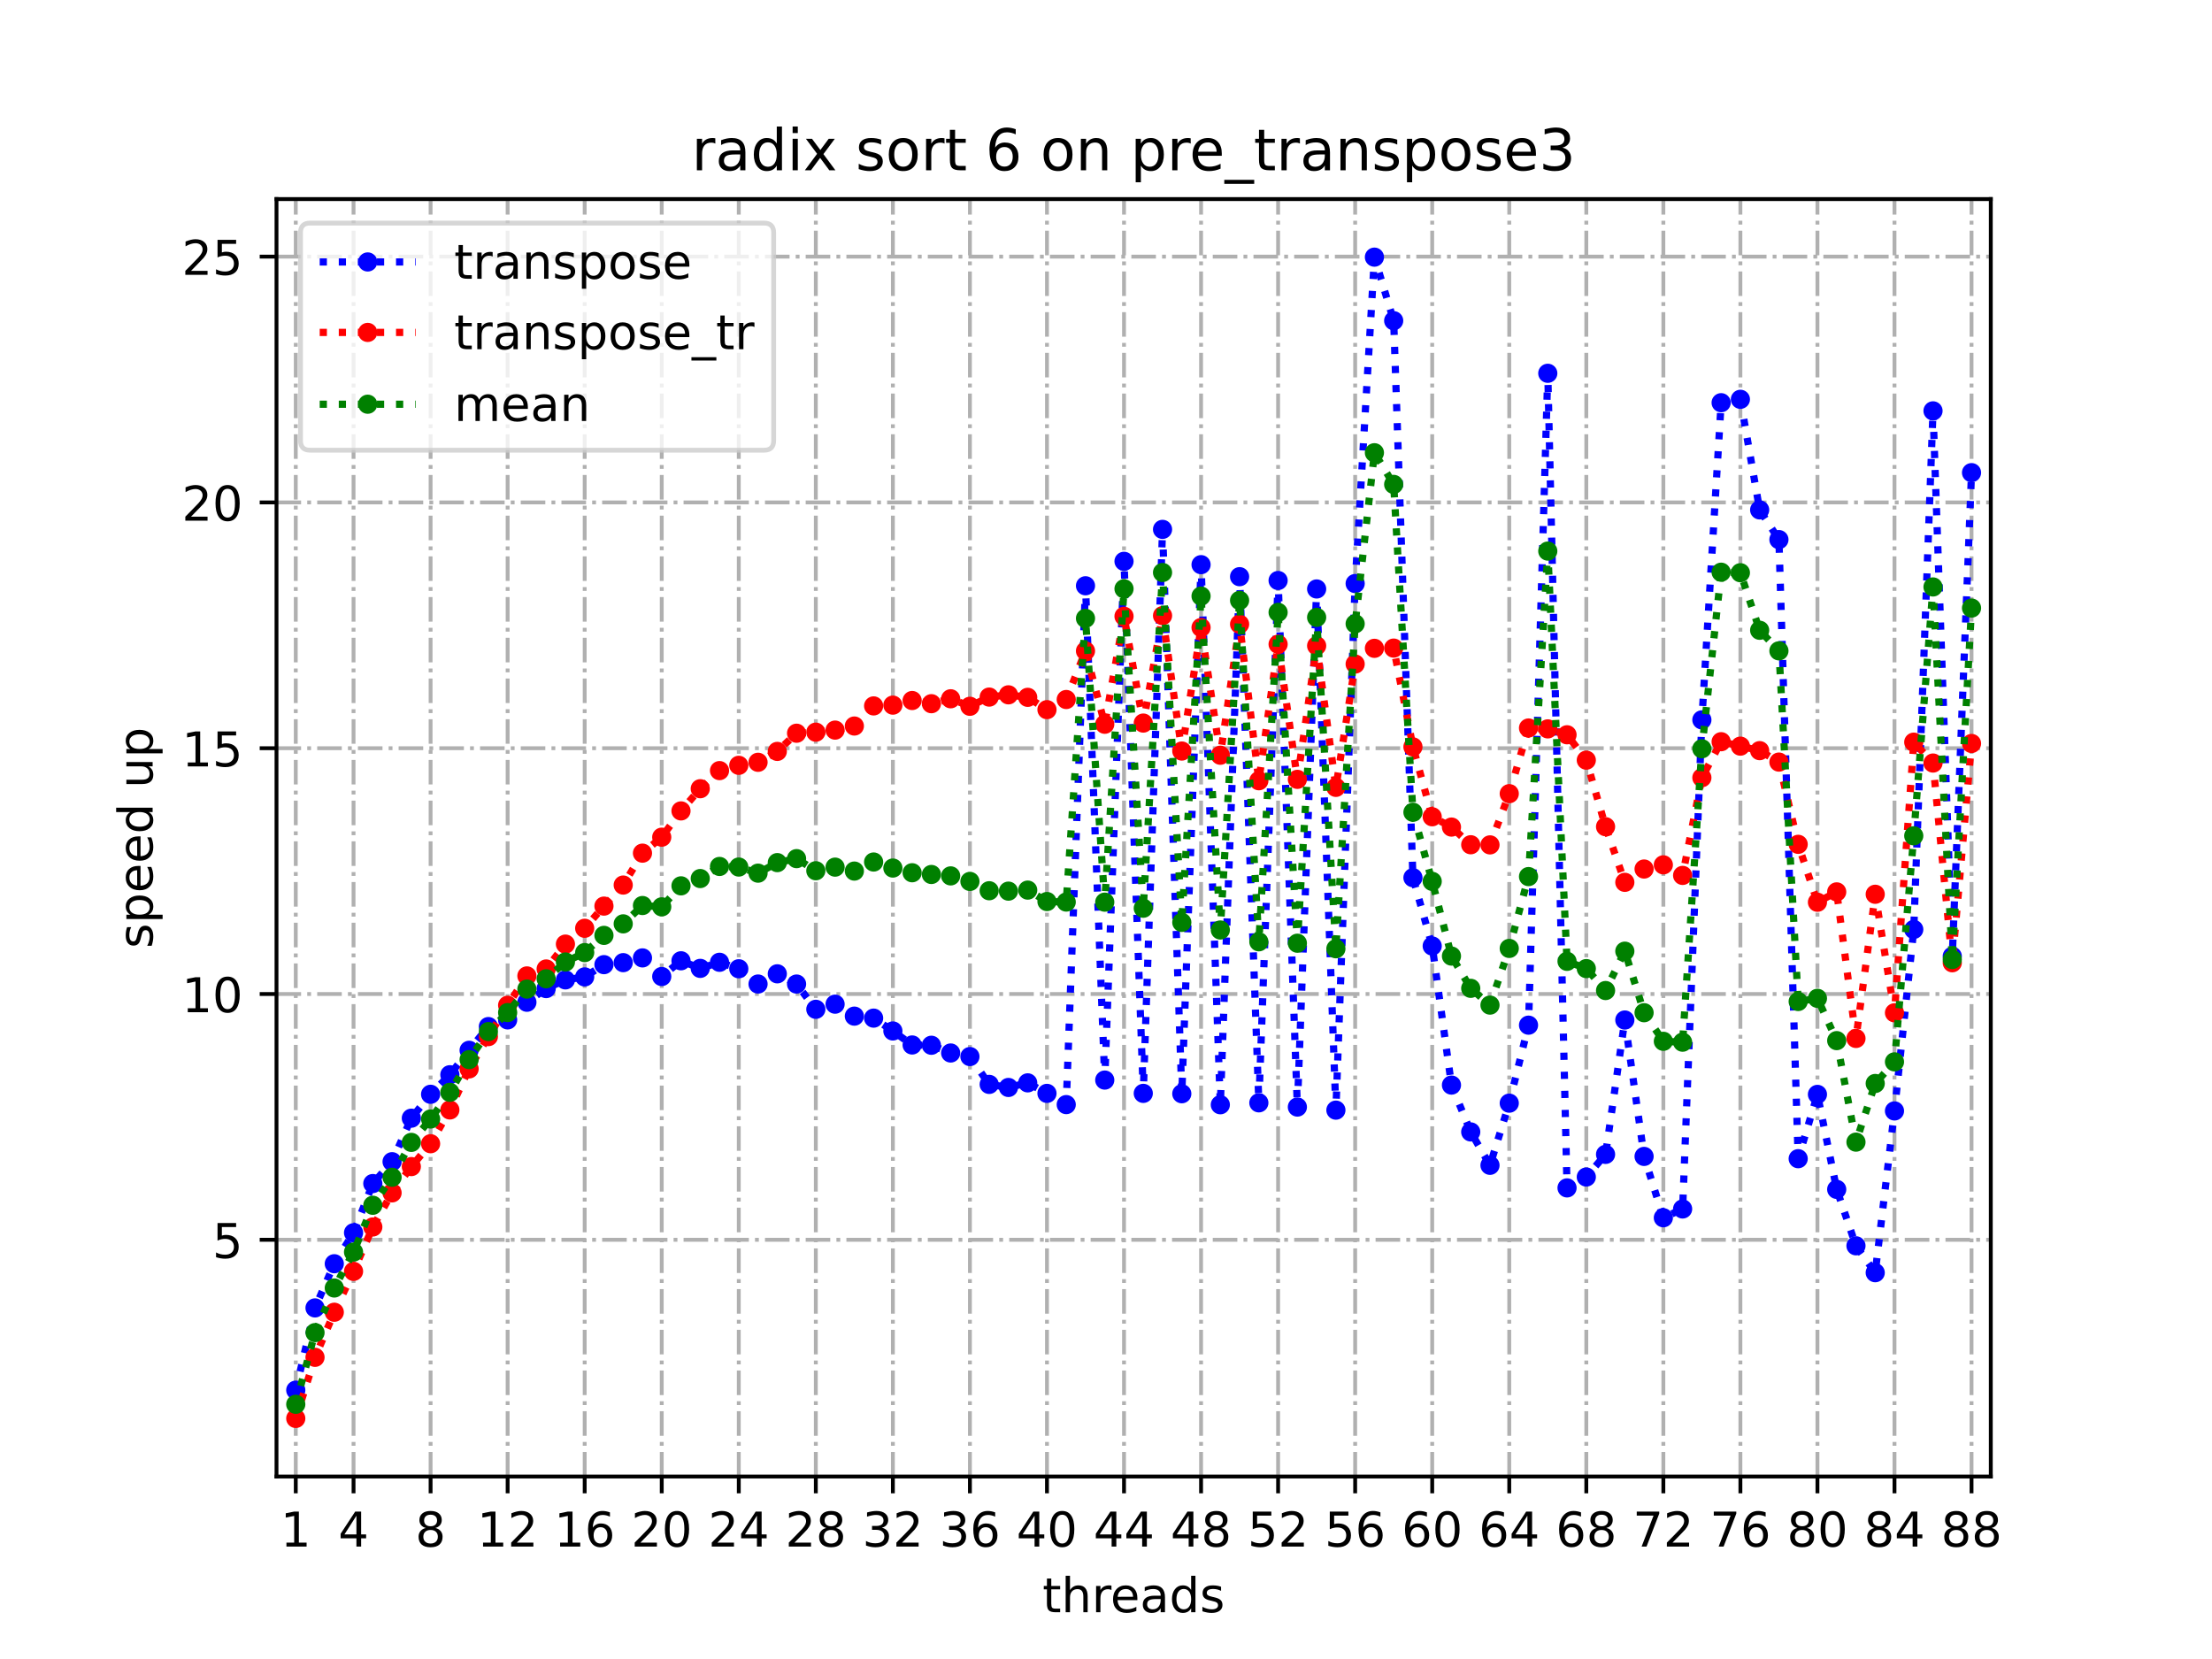 <?xml version="1.0" encoding="utf-8" standalone="no"?>
<!DOCTYPE svg PUBLIC "-//W3C//DTD SVG 1.1//EN"
  "http://www.w3.org/Graphics/SVG/1.1/DTD/svg11.dtd">
<!-- Created with matplotlib (https://matplotlib.org/) -->
<svg height="345.6pt" version="1.1" viewBox="0 0 460.8 345.6" width="460.8pt" xmlns="http://www.w3.org/2000/svg" xmlns:xlink="http://www.w3.org/1999/xlink">
 <defs>
  <style type="text/css">
*{stroke-linecap:butt;stroke-linejoin:round;}
  </style>
 </defs>
 <g id="figure_1">
  <g id="patch_1">
   <path d="M 0 345.6 
L 460.8 345.6 
L 460.8 0 
L 0 0 
z
" style="fill:#ffffff;"/>
  </g>
  <g id="axes_1">
   <g id="patch_2">
    <path d="M 57.6 307.584 
L 414.72 307.584 
L 414.72 41.472 
L 57.6 41.472 
z
" style="fill:#ffffff;"/>
   </g>
   <g id="matplotlib.axis_1">
    <g id="xtick_1">
     <g id="line2d_1">
      <path clip-path="url(#pb87e9b9d71)" d="M 61.613 307.584 
L 61.613 41.472 
" style="fill:none;stroke:#b0b0b0;stroke-dasharray:5.12,1.28,0.8,1.28;stroke-dashoffset:0;stroke-width:0.8;"/>
     </g>
     <g id="line2d_2">
      <defs>
       <path d="M 0 0 
L 0 3.5 
" id="m6fd461f0f7" style="stroke:#000000;stroke-width:0.8;"/>
      </defs>
      <g>
       <use style="stroke:#000000;stroke-width:0.8;" x="61.613" xlink:href="#m6fd461f0f7" y="307.584"/>
      </g>
     </g>
     <g id="text_1">
      <!-- 1 -->
      <defs>
       <path d="M 12.406 8.297 
L 28.516 8.297 
L 28.516 63.922 
L 10.984 60.406 
L 10.984 69.391 
L 28.422 72.906 
L 38.281 72.906 
L 38.281 8.297 
L 54.391 8.297 
L 54.391 0 
L 12.406 0 
z
" id="DejaVuSans-49"/>
      </defs>
      <g transform="translate(58.431 322.182)scale(0.1 -0.1)">
       <use xlink:href="#DejaVuSans-49"/>
      </g>
     </g>
    </g>
    <g id="xtick_2">
     <g id="line2d_3">
      <path clip-path="url(#pb87e9b9d71)" d="M 73.65 307.584 
L 73.65 41.472 
" style="fill:none;stroke:#b0b0b0;stroke-dasharray:5.12,1.28,0.8,1.28;stroke-dashoffset:0;stroke-width:0.8;"/>
     </g>
     <g id="line2d_4">
      <g>
       <use style="stroke:#000000;stroke-width:0.8;" x="73.65" xlink:href="#m6fd461f0f7" y="307.584"/>
      </g>
     </g>
     <g id="text_2">
      <!-- 4 -->
      <defs>
       <path d="M 37.797 64.312 
L 12.891 25.391 
L 37.797 25.391 
z
M 35.203 72.906 
L 47.609 72.906 
L 47.609 25.391 
L 58.016 25.391 
L 58.016 17.188 
L 47.609 17.188 
L 47.609 0 
L 37.797 0 
L 37.797 17.188 
L 4.891 17.188 
L 4.891 26.703 
z
" id="DejaVuSans-52"/>
      </defs>
      <g transform="translate(70.469 322.182)scale(0.1 -0.1)">
       <use xlink:href="#DejaVuSans-52"/>
      </g>
     </g>
    </g>
    <g id="xtick_3">
     <g id="line2d_5">
      <path clip-path="url(#pb87e9b9d71)" d="M 89.701 307.584 
L 89.701 41.472 
" style="fill:none;stroke:#b0b0b0;stroke-dasharray:5.12,1.28,0.8,1.28;stroke-dashoffset:0;stroke-width:0.8;"/>
     </g>
     <g id="line2d_6">
      <g>
       <use style="stroke:#000000;stroke-width:0.8;" x="89.701" xlink:href="#m6fd461f0f7" y="307.584"/>
      </g>
     </g>
     <g id="text_3">
      <!-- 8 -->
      <defs>
       <path d="M 31.781 34.625 
Q 24.75 34.625 20.719 30.859 
Q 16.703 27.094 16.703 20.516 
Q 16.703 13.922 20.719 10.156 
Q 24.75 6.391 31.781 6.391 
Q 38.812 6.391 42.859 10.172 
Q 46.922 13.969 46.922 20.516 
Q 46.922 27.094 42.891 30.859 
Q 38.875 34.625 31.781 34.625 
z
M 21.922 38.812 
Q 15.578 40.375 12.031 44.719 
Q 8.5 49.078 8.5 55.328 
Q 8.5 64.062 14.719 69.141 
Q 20.953 74.219 31.781 74.219 
Q 42.672 74.219 48.875 69.141 
Q 55.078 64.062 55.078 55.328 
Q 55.078 49.078 51.531 44.719 
Q 48 40.375 41.703 38.812 
Q 48.828 37.156 52.797 32.312 
Q 56.781 27.484 56.781 20.516 
Q 56.781 9.906 50.312 4.234 
Q 43.844 -1.422 31.781 -1.422 
Q 19.734 -1.422 13.25 4.234 
Q 6.781 9.906 6.781 20.516 
Q 6.781 27.484 10.781 32.312 
Q 14.797 37.156 21.922 38.812 
z
M 18.312 54.391 
Q 18.312 48.734 21.844 45.562 
Q 25.391 42.391 31.781 42.391 
Q 38.141 42.391 41.719 45.562 
Q 45.312 48.734 45.312 54.391 
Q 45.312 60.062 41.719 63.234 
Q 38.141 66.406 31.781 66.406 
Q 25.391 66.406 21.844 63.234 
Q 18.312 60.062 18.312 54.391 
z
" id="DejaVuSans-56"/>
      </defs>
      <g transform="translate(86.519 322.182)scale(0.1 -0.1)">
       <use xlink:href="#DejaVuSans-56"/>
      </g>
     </g>
    </g>
    <g id="xtick_4">
     <g id="line2d_7">
      <path clip-path="url(#pb87e9b9d71)" d="M 105.751 307.584 
L 105.751 41.472 
" style="fill:none;stroke:#b0b0b0;stroke-dasharray:5.12,1.28,0.8,1.28;stroke-dashoffset:0;stroke-width:0.8;"/>
     </g>
     <g id="line2d_8">
      <g>
       <use style="stroke:#000000;stroke-width:0.8;" x="105.751" xlink:href="#m6fd461f0f7" y="307.584"/>
      </g>
     </g>
     <g id="text_4">
      <!-- 12 -->
      <defs>
       <path d="M 19.188 8.297 
L 53.609 8.297 
L 53.609 0 
L 7.328 0 
L 7.328 8.297 
Q 12.938 14.109 22.625 23.891 
Q 32.328 33.688 34.812 36.531 
Q 39.547 41.844 41.422 45.531 
Q 43.312 49.219 43.312 52.781 
Q 43.312 58.594 39.234 62.25 
Q 35.156 65.922 28.609 65.922 
Q 23.969 65.922 18.812 64.312 
Q 13.672 62.703 7.812 59.422 
L 7.812 69.391 
Q 13.766 71.781 18.938 73 
Q 24.125 74.219 28.422 74.219 
Q 39.75 74.219 46.484 68.547 
Q 53.219 62.891 53.219 53.422 
Q 53.219 48.922 51.531 44.891 
Q 49.859 40.875 45.406 35.406 
Q 44.188 33.984 37.641 27.219 
Q 31.109 20.453 19.188 8.297 
z
" id="DejaVuSans-50"/>
      </defs>
      <g transform="translate(99.389 322.182)scale(0.1 -0.1)">
       <use xlink:href="#DejaVuSans-49"/>
       <use x="63.623" xlink:href="#DejaVuSans-50"/>
      </g>
     </g>
    </g>
    <g id="xtick_5">
     <g id="line2d_9">
      <path clip-path="url(#pb87e9b9d71)" d="M 121.801 307.584 
L 121.801 41.472 
" style="fill:none;stroke:#b0b0b0;stroke-dasharray:5.12,1.28,0.8,1.28;stroke-dashoffset:0;stroke-width:0.8;"/>
     </g>
     <g id="line2d_10">
      <g>
       <use style="stroke:#000000;stroke-width:0.8;" x="121.801" xlink:href="#m6fd461f0f7" y="307.584"/>
      </g>
     </g>
     <g id="text_5">
      <!-- 16 -->
      <defs>
       <path d="M 33.016 40.375 
Q 26.375 40.375 22.484 35.828 
Q 18.609 31.297 18.609 23.391 
Q 18.609 15.531 22.484 10.953 
Q 26.375 6.391 33.016 6.391 
Q 39.656 6.391 43.531 10.953 
Q 47.406 15.531 47.406 23.391 
Q 47.406 31.297 43.531 35.828 
Q 39.656 40.375 33.016 40.375 
z
M 52.594 71.297 
L 52.594 62.312 
Q 48.875 64.062 45.094 64.984 
Q 41.312 65.922 37.594 65.922 
Q 27.828 65.922 22.672 59.328 
Q 17.531 52.734 16.797 39.406 
Q 19.672 43.656 24.016 45.922 
Q 28.375 48.188 33.594 48.188 
Q 44.578 48.188 50.953 41.516 
Q 57.328 34.859 57.328 23.391 
Q 57.328 12.156 50.688 5.359 
Q 44.047 -1.422 33.016 -1.422 
Q 20.359 -1.422 13.672 8.266 
Q 6.984 17.969 6.984 36.375 
Q 6.984 53.656 15.188 63.938 
Q 23.391 74.219 37.203 74.219 
Q 40.922 74.219 44.703 73.484 
Q 48.484 72.75 52.594 71.297 
z
" id="DejaVuSans-54"/>
      </defs>
      <g transform="translate(115.439 322.182)scale(0.1 -0.1)">
       <use xlink:href="#DejaVuSans-49"/>
       <use x="63.623" xlink:href="#DejaVuSans-54"/>
      </g>
     </g>
    </g>
    <g id="xtick_6">
     <g id="line2d_11">
      <path clip-path="url(#pb87e9b9d71)" d="M 137.852 307.584 
L 137.852 41.472 
" style="fill:none;stroke:#b0b0b0;stroke-dasharray:5.12,1.28,0.8,1.28;stroke-dashoffset:0;stroke-width:0.8;"/>
     </g>
     <g id="line2d_12">
      <g>
       <use style="stroke:#000000;stroke-width:0.8;" x="137.852" xlink:href="#m6fd461f0f7" y="307.584"/>
      </g>
     </g>
     <g id="text_6">
      <!-- 20 -->
      <defs>
       <path d="M 31.781 66.406 
Q 24.172 66.406 20.328 58.906 
Q 16.5 51.422 16.5 36.375 
Q 16.5 21.391 20.328 13.891 
Q 24.172 6.391 31.781 6.391 
Q 39.453 6.391 43.281 13.891 
Q 47.125 21.391 47.125 36.375 
Q 47.125 51.422 43.281 58.906 
Q 39.453 66.406 31.781 66.406 
z
M 31.781 74.219 
Q 44.047 74.219 50.516 64.516 
Q 56.984 54.828 56.984 36.375 
Q 56.984 17.969 50.516 8.266 
Q 44.047 -1.422 31.781 -1.422 
Q 19.531 -1.422 13.062 8.266 
Q 6.594 17.969 6.594 36.375 
Q 6.594 54.828 13.062 64.516 
Q 19.531 74.219 31.781 74.219 
z
" id="DejaVuSans-48"/>
      </defs>
      <g transform="translate(131.489 322.182)scale(0.1 -0.1)">
       <use xlink:href="#DejaVuSans-50"/>
       <use x="63.623" xlink:href="#DejaVuSans-48"/>
      </g>
     </g>
    </g>
    <g id="xtick_7">
     <g id="line2d_13">
      <path clip-path="url(#pb87e9b9d71)" d="M 153.902 307.584 
L 153.902 41.472 
" style="fill:none;stroke:#b0b0b0;stroke-dasharray:5.12,1.28,0.8,1.28;stroke-dashoffset:0;stroke-width:0.8;"/>
     </g>
     <g id="line2d_14">
      <g>
       <use style="stroke:#000000;stroke-width:0.8;" x="153.902" xlink:href="#m6fd461f0f7" y="307.584"/>
      </g>
     </g>
     <g id="text_7">
      <!-- 24 -->
      <g transform="translate(147.54 322.182)scale(0.1 -0.1)">
       <use xlink:href="#DejaVuSans-50"/>
       <use x="63.623" xlink:href="#DejaVuSans-52"/>
      </g>
     </g>
    </g>
    <g id="xtick_8">
     <g id="line2d_15">
      <path clip-path="url(#pb87e9b9d71)" d="M 169.952 307.584 
L 169.952 41.472 
" style="fill:none;stroke:#b0b0b0;stroke-dasharray:5.12,1.28,0.8,1.28;stroke-dashoffset:0;stroke-width:0.8;"/>
     </g>
     <g id="line2d_16">
      <g>
       <use style="stroke:#000000;stroke-width:0.8;" x="169.952" xlink:href="#m6fd461f0f7" y="307.584"/>
      </g>
     </g>
     <g id="text_8">
      <!-- 28 -->
      <g transform="translate(163.59 322.182)scale(0.1 -0.1)">
       <use xlink:href="#DejaVuSans-50"/>
       <use x="63.623" xlink:href="#DejaVuSans-56"/>
      </g>
     </g>
    </g>
    <g id="xtick_9">
     <g id="line2d_17">
      <path clip-path="url(#pb87e9b9d71)" d="M 186.003 307.584 
L 186.003 41.472 
" style="fill:none;stroke:#b0b0b0;stroke-dasharray:5.12,1.28,0.8,1.28;stroke-dashoffset:0;stroke-width:0.8;"/>
     </g>
     <g id="line2d_18">
      <g>
       <use style="stroke:#000000;stroke-width:0.8;" x="186.003" xlink:href="#m6fd461f0f7" y="307.584"/>
      </g>
     </g>
     <g id="text_9">
      <!-- 32 -->
      <defs>
       <path d="M 40.578 39.312 
Q 47.656 37.797 51.625 33 
Q 55.609 28.219 55.609 21.188 
Q 55.609 10.406 48.188 4.484 
Q 40.766 -1.422 27.094 -1.422 
Q 22.516 -1.422 17.656 -0.516 
Q 12.797 0.391 7.625 2.203 
L 7.625 11.719 
Q 11.719 9.328 16.594 8.109 
Q 21.484 6.891 26.812 6.891 
Q 36.078 6.891 40.938 10.547 
Q 45.797 14.203 45.797 21.188 
Q 45.797 27.641 41.281 31.266 
Q 36.766 34.906 28.719 34.906 
L 20.219 34.906 
L 20.219 43.016 
L 29.109 43.016 
Q 36.375 43.016 40.234 45.922 
Q 44.094 48.828 44.094 54.297 
Q 44.094 59.906 40.109 62.906 
Q 36.141 65.922 28.719 65.922 
Q 24.656 65.922 20.016 65.031 
Q 15.375 64.156 9.812 62.312 
L 9.812 71.094 
Q 15.438 72.656 20.344 73.438 
Q 25.25 74.219 29.594 74.219 
Q 40.828 74.219 47.359 69.109 
Q 53.906 64.016 53.906 55.328 
Q 53.906 49.266 50.438 45.094 
Q 46.969 40.922 40.578 39.312 
z
" id="DejaVuSans-51"/>
      </defs>
      <g transform="translate(179.64 322.182)scale(0.1 -0.1)">
       <use xlink:href="#DejaVuSans-51"/>
       <use x="63.623" xlink:href="#DejaVuSans-50"/>
      </g>
     </g>
    </g>
    <g id="xtick_10">
     <g id="line2d_19">
      <path clip-path="url(#pb87e9b9d71)" d="M 202.053 307.584 
L 202.053 41.472 
" style="fill:none;stroke:#b0b0b0;stroke-dasharray:5.12,1.28,0.8,1.28;stroke-dashoffset:0;stroke-width:0.8;"/>
     </g>
     <g id="line2d_20">
      <g>
       <use style="stroke:#000000;stroke-width:0.8;" x="202.053" xlink:href="#m6fd461f0f7" y="307.584"/>
      </g>
     </g>
     <g id="text_10">
      <!-- 36 -->
      <g transform="translate(195.691 322.182)scale(0.1 -0.1)">
       <use xlink:href="#DejaVuSans-51"/>
       <use x="63.623" xlink:href="#DejaVuSans-54"/>
      </g>
     </g>
    </g>
    <g id="xtick_11">
     <g id="line2d_21">
      <path clip-path="url(#pb87e9b9d71)" d="M 218.103 307.584 
L 218.103 41.472 
" style="fill:none;stroke:#b0b0b0;stroke-dasharray:5.12,1.28,0.8,1.28;stroke-dashoffset:0;stroke-width:0.8;"/>
     </g>
     <g id="line2d_22">
      <g>
       <use style="stroke:#000000;stroke-width:0.8;" x="218.103" xlink:href="#m6fd461f0f7" y="307.584"/>
      </g>
     </g>
     <g id="text_11">
      <!-- 40 -->
      <g transform="translate(211.741 322.182)scale(0.1 -0.1)">
       <use xlink:href="#DejaVuSans-52"/>
       <use x="63.623" xlink:href="#DejaVuSans-48"/>
      </g>
     </g>
    </g>
    <g id="xtick_12">
     <g id="line2d_23">
      <path clip-path="url(#pb87e9b9d71)" d="M 234.154 307.584 
L 234.154 41.472 
" style="fill:none;stroke:#b0b0b0;stroke-dasharray:5.12,1.28,0.8,1.28;stroke-dashoffset:0;stroke-width:0.8;"/>
     </g>
     <g id="line2d_24">
      <g>
       <use style="stroke:#000000;stroke-width:0.8;" x="234.154" xlink:href="#m6fd461f0f7" y="307.584"/>
      </g>
     </g>
     <g id="text_12">
      <!-- 44 -->
      <g transform="translate(227.791 322.182)scale(0.1 -0.1)">
       <use xlink:href="#DejaVuSans-52"/>
       <use x="63.623" xlink:href="#DejaVuSans-52"/>
      </g>
     </g>
    </g>
    <g id="xtick_13">
     <g id="line2d_25">
      <path clip-path="url(#pb87e9b9d71)" d="M 250.204 307.584 
L 250.204 41.472 
" style="fill:none;stroke:#b0b0b0;stroke-dasharray:5.12,1.28,0.8,1.28;stroke-dashoffset:0;stroke-width:0.8;"/>
     </g>
     <g id="line2d_26">
      <g>
       <use style="stroke:#000000;stroke-width:0.8;" x="250.204" xlink:href="#m6fd461f0f7" y="307.584"/>
      </g>
     </g>
     <g id="text_13">
      <!-- 48 -->
      <g transform="translate(243.842 322.182)scale(0.1 -0.1)">
       <use xlink:href="#DejaVuSans-52"/>
       <use x="63.623" xlink:href="#DejaVuSans-56"/>
      </g>
     </g>
    </g>
    <g id="xtick_14">
     <g id="line2d_27">
      <path clip-path="url(#pb87e9b9d71)" d="M 266.254 307.584 
L 266.254 41.472 
" style="fill:none;stroke:#b0b0b0;stroke-dasharray:5.12,1.28,0.8,1.28;stroke-dashoffset:0;stroke-width:0.8;"/>
     </g>
     <g id="line2d_28">
      <g>
       <use style="stroke:#000000;stroke-width:0.8;" x="266.254" xlink:href="#m6fd461f0f7" y="307.584"/>
      </g>
     </g>
     <g id="text_14">
      <!-- 52 -->
      <defs>
       <path d="M 10.797 72.906 
L 49.516 72.906 
L 49.516 64.594 
L 19.828 64.594 
L 19.828 46.734 
Q 21.969 47.469 24.109 47.828 
Q 26.266 48.188 28.422 48.188 
Q 40.625 48.188 47.75 41.5 
Q 54.891 34.812 54.891 23.391 
Q 54.891 11.625 47.562 5.094 
Q 40.234 -1.422 26.906 -1.422 
Q 22.312 -1.422 17.547 -0.641 
Q 12.797 0.141 7.719 1.703 
L 7.719 11.625 
Q 12.109 9.234 16.797 8.062 
Q 21.484 6.891 26.703 6.891 
Q 35.156 6.891 40.078 11.328 
Q 45.016 15.766 45.016 23.391 
Q 45.016 31 40.078 35.438 
Q 35.156 39.891 26.703 39.891 
Q 22.75 39.891 18.812 39.016 
Q 14.891 38.141 10.797 36.281 
z
" id="DejaVuSans-53"/>
      </defs>
      <g transform="translate(259.892 322.182)scale(0.1 -0.1)">
       <use xlink:href="#DejaVuSans-53"/>
       <use x="63.623" xlink:href="#DejaVuSans-50"/>
      </g>
     </g>
    </g>
    <g id="xtick_15">
     <g id="line2d_29">
      <path clip-path="url(#pb87e9b9d71)" d="M 282.305 307.584 
L 282.305 41.472 
" style="fill:none;stroke:#b0b0b0;stroke-dasharray:5.12,1.28,0.8,1.28;stroke-dashoffset:0;stroke-width:0.8;"/>
     </g>
     <g id="line2d_30">
      <g>
       <use style="stroke:#000000;stroke-width:0.8;" x="282.305" xlink:href="#m6fd461f0f7" y="307.584"/>
      </g>
     </g>
     <g id="text_15">
      <!-- 56 -->
      <g transform="translate(275.942 322.182)scale(0.1 -0.1)">
       <use xlink:href="#DejaVuSans-53"/>
       <use x="63.623" xlink:href="#DejaVuSans-54"/>
      </g>
     </g>
    </g>
    <g id="xtick_16">
     <g id="line2d_31">
      <path clip-path="url(#pb87e9b9d71)" d="M 298.355 307.584 
L 298.355 41.472 
" style="fill:none;stroke:#b0b0b0;stroke-dasharray:5.12,1.28,0.8,1.28;stroke-dashoffset:0;stroke-width:0.8;"/>
     </g>
     <g id="line2d_32">
      <g>
       <use style="stroke:#000000;stroke-width:0.8;" x="298.355" xlink:href="#m6fd461f0f7" y="307.584"/>
      </g>
     </g>
     <g id="text_16">
      <!-- 60 -->
      <g transform="translate(291.993 322.182)scale(0.1 -0.1)">
       <use xlink:href="#DejaVuSans-54"/>
       <use x="63.623" xlink:href="#DejaVuSans-48"/>
      </g>
     </g>
    </g>
    <g id="xtick_17">
     <g id="line2d_33">
      <path clip-path="url(#pb87e9b9d71)" d="M 314.405 307.584 
L 314.405 41.472 
" style="fill:none;stroke:#b0b0b0;stroke-dasharray:5.12,1.28,0.8,1.28;stroke-dashoffset:0;stroke-width:0.8;"/>
     </g>
     <g id="line2d_34">
      <g>
       <use style="stroke:#000000;stroke-width:0.8;" x="314.405" xlink:href="#m6fd461f0f7" y="307.584"/>
      </g>
     </g>
     <g id="text_17">
      <!-- 64 -->
      <g transform="translate(308.043 322.182)scale(0.1 -0.1)">
       <use xlink:href="#DejaVuSans-54"/>
       <use x="63.623" xlink:href="#DejaVuSans-52"/>
      </g>
     </g>
    </g>
    <g id="xtick_18">
     <g id="line2d_35">
      <path clip-path="url(#pb87e9b9d71)" d="M 330.456 307.584 
L 330.456 41.472 
" style="fill:none;stroke:#b0b0b0;stroke-dasharray:5.12,1.28,0.8,1.28;stroke-dashoffset:0;stroke-width:0.8;"/>
     </g>
     <g id="line2d_36">
      <g>
       <use style="stroke:#000000;stroke-width:0.8;" x="330.456" xlink:href="#m6fd461f0f7" y="307.584"/>
      </g>
     </g>
     <g id="text_18">
      <!-- 68 -->
      <g transform="translate(324.093 322.182)scale(0.1 -0.1)">
       <use xlink:href="#DejaVuSans-54"/>
       <use x="63.623" xlink:href="#DejaVuSans-56"/>
      </g>
     </g>
    </g>
    <g id="xtick_19">
     <g id="line2d_37">
      <path clip-path="url(#pb87e9b9d71)" d="M 346.506 307.584 
L 346.506 41.472 
" style="fill:none;stroke:#b0b0b0;stroke-dasharray:5.12,1.28,0.8,1.28;stroke-dashoffset:0;stroke-width:0.8;"/>
     </g>
     <g id="line2d_38">
      <g>
       <use style="stroke:#000000;stroke-width:0.8;" x="346.506" xlink:href="#m6fd461f0f7" y="307.584"/>
      </g>
     </g>
     <g id="text_19">
      <!-- 72 -->
      <defs>
       <path d="M 8.203 72.906 
L 55.078 72.906 
L 55.078 68.703 
L 28.609 0 
L 18.312 0 
L 43.219 64.594 
L 8.203 64.594 
z
" id="DejaVuSans-55"/>
      </defs>
      <g transform="translate(340.144 322.182)scale(0.1 -0.1)">
       <use xlink:href="#DejaVuSans-55"/>
       <use x="63.623" xlink:href="#DejaVuSans-50"/>
      </g>
     </g>
    </g>
    <g id="xtick_20">
     <g id="line2d_39">
      <path clip-path="url(#pb87e9b9d71)" d="M 362.556 307.584 
L 362.556 41.472 
" style="fill:none;stroke:#b0b0b0;stroke-dasharray:5.12,1.28,0.8,1.28;stroke-dashoffset:0;stroke-width:0.8;"/>
     </g>
     <g id="line2d_40">
      <g>
       <use style="stroke:#000000;stroke-width:0.8;" x="362.556" xlink:href="#m6fd461f0f7" y="307.584"/>
      </g>
     </g>
     <g id="text_20">
      <!-- 76 -->
      <g transform="translate(356.194 322.182)scale(0.1 -0.1)">
       <use xlink:href="#DejaVuSans-55"/>
       <use x="63.623" xlink:href="#DejaVuSans-54"/>
      </g>
     </g>
    </g>
    <g id="xtick_21">
     <g id="line2d_41">
      <path clip-path="url(#pb87e9b9d71)" d="M 378.607 307.584 
L 378.607 41.472 
" style="fill:none;stroke:#b0b0b0;stroke-dasharray:5.12,1.28,0.8,1.28;stroke-dashoffset:0;stroke-width:0.8;"/>
     </g>
     <g id="line2d_42">
      <g>
       <use style="stroke:#000000;stroke-width:0.8;" x="378.607" xlink:href="#m6fd461f0f7" y="307.584"/>
      </g>
     </g>
     <g id="text_21">
      <!-- 80 -->
      <g transform="translate(372.244 322.182)scale(0.1 -0.1)">
       <use xlink:href="#DejaVuSans-56"/>
       <use x="63.623" xlink:href="#DejaVuSans-48"/>
      </g>
     </g>
    </g>
    <g id="xtick_22">
     <g id="line2d_43">
      <path clip-path="url(#pb87e9b9d71)" d="M 394.657 307.584 
L 394.657 41.472 
" style="fill:none;stroke:#b0b0b0;stroke-dasharray:5.12,1.28,0.8,1.28;stroke-dashoffset:0;stroke-width:0.8;"/>
     </g>
     <g id="line2d_44">
      <g>
       <use style="stroke:#000000;stroke-width:0.8;" x="394.657" xlink:href="#m6fd461f0f7" y="307.584"/>
      </g>
     </g>
     <g id="text_22">
      <!-- 84 -->
      <g transform="translate(388.295 322.182)scale(0.1 -0.1)">
       <use xlink:href="#DejaVuSans-56"/>
       <use x="63.623" xlink:href="#DejaVuSans-52"/>
      </g>
     </g>
    </g>
    <g id="xtick_23">
     <g id="line2d_45">
      <path clip-path="url(#pb87e9b9d71)" d="M 410.707 307.584 
L 410.707 41.472 
" style="fill:none;stroke:#b0b0b0;stroke-dasharray:5.12,1.28,0.8,1.28;stroke-dashoffset:0;stroke-width:0.8;"/>
     </g>
     <g id="line2d_46">
      <g>
       <use style="stroke:#000000;stroke-width:0.8;" x="410.707" xlink:href="#m6fd461f0f7" y="307.584"/>
      </g>
     </g>
     <g id="text_23">
      <!-- 88 -->
      <g transform="translate(404.345 322.182)scale(0.1 -0.1)">
       <use xlink:href="#DejaVuSans-56"/>
       <use x="63.623" xlink:href="#DejaVuSans-56"/>
      </g>
     </g>
    </g>
    <g id="text_24">
     <!-- threads -->
     <defs>
      <path d="M 18.312 70.219 
L 18.312 54.688 
L 36.812 54.688 
L 36.812 47.703 
L 18.312 47.703 
L 18.312 18.016 
Q 18.312 11.328 20.141 9.422 
Q 21.969 7.516 27.594 7.516 
L 36.812 7.516 
L 36.812 0 
L 27.594 0 
Q 17.188 0 13.234 3.875 
Q 9.281 7.766 9.281 18.016 
L 9.281 47.703 
L 2.688 47.703 
L 2.688 54.688 
L 9.281 54.688 
L 9.281 70.219 
z
" id="DejaVuSans-116"/>
      <path d="M 54.891 33.016 
L 54.891 0 
L 45.906 0 
L 45.906 32.719 
Q 45.906 40.484 42.875 44.328 
Q 39.844 48.188 33.797 48.188 
Q 26.516 48.188 22.312 43.547 
Q 18.109 38.922 18.109 30.906 
L 18.109 0 
L 9.078 0 
L 9.078 75.984 
L 18.109 75.984 
L 18.109 46.188 
Q 21.344 51.125 25.703 53.562 
Q 30.078 56 35.797 56 
Q 45.219 56 50.047 50.172 
Q 54.891 44.344 54.891 33.016 
z
" id="DejaVuSans-104"/>
      <path d="M 41.109 46.297 
Q 39.594 47.172 37.812 47.578 
Q 36.031 48 33.891 48 
Q 26.266 48 22.188 43.047 
Q 18.109 38.094 18.109 28.812 
L 18.109 0 
L 9.078 0 
L 9.078 54.688 
L 18.109 54.688 
L 18.109 46.188 
Q 20.953 51.172 25.484 53.578 
Q 30.031 56 36.531 56 
Q 37.453 56 38.578 55.875 
Q 39.703 55.766 41.062 55.516 
z
" id="DejaVuSans-114"/>
      <path d="M 56.203 29.594 
L 56.203 25.203 
L 14.891 25.203 
Q 15.484 15.922 20.484 11.062 
Q 25.484 6.203 34.422 6.203 
Q 39.594 6.203 44.453 7.469 
Q 49.312 8.734 54.109 11.281 
L 54.109 2.781 
Q 49.266 0.734 44.188 -0.344 
Q 39.109 -1.422 33.891 -1.422 
Q 20.797 -1.422 13.156 6.188 
Q 5.516 13.812 5.516 26.812 
Q 5.516 40.234 12.766 48.109 
Q 20.016 56 32.328 56 
Q 43.359 56 49.781 48.891 
Q 56.203 41.797 56.203 29.594 
z
M 47.219 32.234 
Q 47.125 39.594 43.094 43.984 
Q 39.062 48.391 32.422 48.391 
Q 24.906 48.391 20.391 44.141 
Q 15.875 39.891 15.188 32.172 
z
" id="DejaVuSans-101"/>
      <path d="M 34.281 27.484 
Q 23.391 27.484 19.188 25 
Q 14.984 22.516 14.984 16.5 
Q 14.984 11.719 18.141 8.906 
Q 21.297 6.109 26.703 6.109 
Q 34.188 6.109 38.703 11.406 
Q 43.219 16.703 43.219 25.484 
L 43.219 27.484 
z
M 52.203 31.203 
L 52.203 0 
L 43.219 0 
L 43.219 8.297 
Q 40.141 3.328 35.547 0.953 
Q 30.953 -1.422 24.312 -1.422 
Q 15.922 -1.422 10.953 3.297 
Q 6 8.016 6 15.922 
Q 6 25.141 12.172 29.828 
Q 18.359 34.516 30.609 34.516 
L 43.219 34.516 
L 43.219 35.406 
Q 43.219 41.609 39.141 45 
Q 35.062 48.391 27.688 48.391 
Q 23 48.391 18.547 47.266 
Q 14.109 46.141 10.016 43.891 
L 10.016 52.203 
Q 14.938 54.109 19.578 55.047 
Q 24.219 56 28.609 56 
Q 40.484 56 46.344 49.844 
Q 52.203 43.703 52.203 31.203 
z
" id="DejaVuSans-97"/>
      <path d="M 45.406 46.391 
L 45.406 75.984 
L 54.391 75.984 
L 54.391 0 
L 45.406 0 
L 45.406 8.203 
Q 42.578 3.328 38.25 0.953 
Q 33.938 -1.422 27.875 -1.422 
Q 17.969 -1.422 11.734 6.484 
Q 5.516 14.406 5.516 27.297 
Q 5.516 40.188 11.734 48.094 
Q 17.969 56 27.875 56 
Q 33.938 56 38.25 53.625 
Q 42.578 51.266 45.406 46.391 
z
M 14.797 27.297 
Q 14.797 17.391 18.875 11.75 
Q 22.953 6.109 30.078 6.109 
Q 37.203 6.109 41.297 11.75 
Q 45.406 17.391 45.406 27.297 
Q 45.406 37.203 41.297 42.844 
Q 37.203 48.484 30.078 48.484 
Q 22.953 48.484 18.875 42.844 
Q 14.797 37.203 14.797 27.297 
z
" id="DejaVuSans-100"/>
      <path d="M 44.281 53.078 
L 44.281 44.578 
Q 40.484 46.531 36.375 47.5 
Q 32.281 48.484 27.875 48.484 
Q 21.188 48.484 17.844 46.438 
Q 14.5 44.391 14.5 40.281 
Q 14.5 37.156 16.891 35.375 
Q 19.281 33.594 26.516 31.984 
L 29.594 31.297 
Q 39.156 29.25 43.188 25.516 
Q 47.219 21.781 47.219 15.094 
Q 47.219 7.469 41.188 3.016 
Q 35.156 -1.422 24.609 -1.422 
Q 20.219 -1.422 15.453 -0.562 
Q 10.688 0.297 5.422 2 
L 5.422 11.281 
Q 10.406 8.688 15.234 7.391 
Q 20.062 6.109 24.812 6.109 
Q 31.156 6.109 34.562 8.281 
Q 37.984 10.453 37.984 14.406 
Q 37.984 18.062 35.516 20.016 
Q 33.062 21.969 24.703 23.781 
L 21.578 24.516 
Q 13.234 26.266 9.516 29.906 
Q 5.812 33.547 5.812 39.891 
Q 5.812 47.609 11.281 51.797 
Q 16.75 56 26.812 56 
Q 31.781 56 36.172 55.266 
Q 40.578 54.547 44.281 53.078 
z
" id="DejaVuSans-115"/>
     </defs>
     <g transform="translate(217.169 335.861)scale(0.1 -0.1)">
      <use xlink:href="#DejaVuSans-116"/>
      <use x="39.209" xlink:href="#DejaVuSans-104"/>
      <use x="102.588" xlink:href="#DejaVuSans-114"/>
      <use x="141.451" xlink:href="#DejaVuSans-101"/>
      <use x="202.975" xlink:href="#DejaVuSans-97"/>
      <use x="264.254" xlink:href="#DejaVuSans-100"/>
      <use x="327.73" xlink:href="#DejaVuSans-115"/>
     </g>
    </g>
   </g>
   <g id="matplotlib.axis_2">
    <g id="ytick_1">
     <g id="line2d_47">
      <path clip-path="url(#pb87e9b9d71)" d="M 57.6 258.27 
L 414.72 258.27 
" style="fill:none;stroke:#b0b0b0;stroke-dasharray:5.12,1.28,0.8,1.28;stroke-dashoffset:0;stroke-width:0.8;"/>
     </g>
     <g id="line2d_48">
      <defs>
       <path d="M 0 0 
L -3.5 0 
" id="ma0adfcc3c8" style="stroke:#000000;stroke-width:0.8;"/>
      </defs>
      <g>
       <use style="stroke:#000000;stroke-width:0.8;" x="57.6" xlink:href="#ma0adfcc3c8" y="258.27"/>
      </g>
     </g>
     <g id="text_25">
      <!-- 5 -->
      <g transform="translate(44.237 262.069)scale(0.1 -0.1)">
       <use xlink:href="#DejaVuSans-53"/>
      </g>
     </g>
    </g>
    <g id="ytick_2">
     <g id="line2d_49">
      <path clip-path="url(#pb87e9b9d71)" d="M 57.6 207.067 
L 414.72 207.067 
" style="fill:none;stroke:#b0b0b0;stroke-dasharray:5.12,1.28,0.8,1.28;stroke-dashoffset:0;stroke-width:0.8;"/>
     </g>
     <g id="line2d_50">
      <g>
       <use style="stroke:#000000;stroke-width:0.8;" x="57.6" xlink:href="#ma0adfcc3c8" y="207.067"/>
      </g>
     </g>
     <g id="text_26">
      <!-- 10 -->
      <g transform="translate(37.875 210.866)scale(0.1 -0.1)">
       <use xlink:href="#DejaVuSans-49"/>
       <use x="63.623" xlink:href="#DejaVuSans-48"/>
      </g>
     </g>
    </g>
    <g id="ytick_3">
     <g id="line2d_51">
      <path clip-path="url(#pb87e9b9d71)" d="M 57.6 155.863 
L 414.72 155.863 
" style="fill:none;stroke:#b0b0b0;stroke-dasharray:5.12,1.28,0.8,1.28;stroke-dashoffset:0;stroke-width:0.8;"/>
     </g>
     <g id="line2d_52">
      <g>
       <use style="stroke:#000000;stroke-width:0.8;" x="57.6" xlink:href="#ma0adfcc3c8" y="155.863"/>
      </g>
     </g>
     <g id="text_27">
      <!-- 15 -->
      <g transform="translate(37.875 159.663)scale(0.1 -0.1)">
       <use xlink:href="#DejaVuSans-49"/>
       <use x="63.623" xlink:href="#DejaVuSans-53"/>
      </g>
     </g>
    </g>
    <g id="ytick_4">
     <g id="line2d_53">
      <path clip-path="url(#pb87e9b9d71)" d="M 57.6 104.66 
L 414.72 104.66 
" style="fill:none;stroke:#b0b0b0;stroke-dasharray:5.12,1.28,0.8,1.28;stroke-dashoffset:0;stroke-width:0.8;"/>
     </g>
     <g id="line2d_54">
      <g>
       <use style="stroke:#000000;stroke-width:0.8;" x="57.6" xlink:href="#ma0adfcc3c8" y="104.66"/>
      </g>
     </g>
     <g id="text_28">
      <!-- 20 -->
      <g transform="translate(37.875 108.46)scale(0.1 -0.1)">
       <use xlink:href="#DejaVuSans-50"/>
       <use x="63.623" xlink:href="#DejaVuSans-48"/>
      </g>
     </g>
    </g>
    <g id="ytick_5">
     <g id="line2d_55">
      <path clip-path="url(#pb87e9b9d71)" d="M 57.6 53.457 
L 414.72 53.457 
" style="fill:none;stroke:#b0b0b0;stroke-dasharray:5.12,1.28,0.8,1.28;stroke-dashoffset:0;stroke-width:0.8;"/>
     </g>
     <g id="line2d_56">
      <g>
       <use style="stroke:#000000;stroke-width:0.8;" x="57.6" xlink:href="#ma0adfcc3c8" y="53.457"/>
      </g>
     </g>
     <g id="text_29">
      <!-- 25 -->
      <g transform="translate(37.875 57.256)scale(0.1 -0.1)">
       <use xlink:href="#DejaVuSans-50"/>
       <use x="63.623" xlink:href="#DejaVuSans-53"/>
      </g>
     </g>
    </g>
    <g id="text_30">
     <!-- speed up -->
     <defs>
      <path d="M 18.109 8.203 
L 18.109 -20.797 
L 9.078 -20.797 
L 9.078 54.688 
L 18.109 54.688 
L 18.109 46.391 
Q 20.953 51.266 25.266 53.625 
Q 29.594 56 35.594 56 
Q 45.562 56 51.781 48.094 
Q 58.016 40.188 58.016 27.297 
Q 58.016 14.406 51.781 6.484 
Q 45.562 -1.422 35.594 -1.422 
Q 29.594 -1.422 25.266 0.953 
Q 20.953 3.328 18.109 8.203 
z
M 48.688 27.297 
Q 48.688 37.203 44.609 42.844 
Q 40.531 48.484 33.406 48.484 
Q 26.266 48.484 22.188 42.844 
Q 18.109 37.203 18.109 27.297 
Q 18.109 17.391 22.188 11.75 
Q 26.266 6.109 33.406 6.109 
Q 40.531 6.109 44.609 11.75 
Q 48.688 17.391 48.688 27.297 
z
" id="DejaVuSans-112"/>
      <path id="DejaVuSans-32"/>
      <path d="M 8.5 21.578 
L 8.5 54.688 
L 17.484 54.688 
L 17.484 21.922 
Q 17.484 14.156 20.5 10.266 
Q 23.531 6.391 29.594 6.391 
Q 36.859 6.391 41.078 11.031 
Q 45.312 15.672 45.312 23.688 
L 45.312 54.688 
L 54.297 54.688 
L 54.297 0 
L 45.312 0 
L 45.312 8.406 
Q 42.047 3.422 37.719 1 
Q 33.406 -1.422 27.688 -1.422 
Q 18.266 -1.422 13.375 4.438 
Q 8.5 10.297 8.5 21.578 
z
M 31.109 56 
z
" id="DejaVuSans-117"/>
     </defs>
     <g transform="translate(31.795 197.566)rotate(-90)scale(0.1 -0.1)">
      <use xlink:href="#DejaVuSans-115"/>
      <use x="52.1" xlink:href="#DejaVuSans-112"/>
      <use x="115.576" xlink:href="#DejaVuSans-101"/>
      <use x="177.1" xlink:href="#DejaVuSans-101"/>
      <use x="238.623" xlink:href="#DejaVuSans-100"/>
      <use x="302.1" xlink:href="#DejaVuSans-32"/>
      <use x="333.887" xlink:href="#DejaVuSans-117"/>
      <use x="397.266" xlink:href="#DejaVuSans-112"/>
     </g>
    </g>
   </g>
   <g id="line2d_57">
    <path clip-path="url(#pb87e9b9d71)" d="M 61.613 289.594 
L 65.625 272.462 
L 69.638 263.26 
L 73.65 256.806 
L 77.663 246.556 
L 81.676 242.004 
L 85.688 232.939 
L 89.701 227.961 
L 93.713 223.888 
L 97.726 218.796 
L 101.738 213.854 
L 105.751 212.46 
L 109.764 208.785 
L 113.776 205.941 
L 117.789 204.127 
L 121.801 203.509 
L 125.814 200.954 
L 129.827 200.537 
L 133.839 199.548 
L 137.852 203.427 
L 141.864 200.149 
L 145.877 201.731 
L 149.889 200.461 
L 153.902 201.81 
L 157.915 204.99 
L 161.927 202.864 
L 165.94 204.995 
L 169.952 210.259 
L 173.965 209.187 
L 177.978 211.68 
L 181.99 212.094 
L 186.003 214.769 
L 190.015 217.688 
L 194.028 217.747 
L 198.04 219.358 
L 202.053 220.101 
L 206.066 225.9 
L 210.078 226.538 
L 214.091 225.579 
L 218.103 227.773 
L 222.116 230.109 
L 226.129 122.027 
L 230.141 224.998 
L 234.154 116.933 
L 238.166 227.77 
L 242.179 110.279 
L 246.191 227.845 
L 250.204 117.629 
L 254.217 230.139 
L 258.229 120.134 
L 262.242 229.741 
L 266.254 120.931 
L 270.267 230.62 
L 274.28 122.692 
L 278.292 231.262 
L 282.305 121.562 
L 286.317 53.568 
L 290.33 66.808 
L 294.342 182.835 
L 298.355 197.068 
L 302.368 226.042 
L 306.38 235.802 
L 310.393 242.755 
L 314.405 229.81 
L 318.418 213.562 
L 322.431 77.764 
L 326.443 247.46 
L 330.456 245.194 
L 334.468 240.479 
L 338.481 212.487 
L 342.493 240.903 
L 346.506 253.682 
L 350.519 251.849 
L 354.531 149.962 
L 358.544 83.891 
L 362.556 83.184 
L 366.569 106.221 
L 370.582 112.409 
L 374.594 241.377 
L 378.607 227.984 
L 382.619 247.769 
L 386.632 259.524 
L 390.644 265.126 
L 394.657 231.428 
L 398.67 193.623 
L 402.682 85.59 
L 406.695 199.202 
L 410.707 98.461 
" style="fill:none;stroke:#0000ff;stroke-dasharray:1.5,2.475;stroke-dashoffset:0;stroke-width:1.5;"/>
    <defs>
     <path d="M 0 1.5 
C 0.398 1.5 0.779 1.342 1.061 1.061 
C 1.342 0.779 1.5 0.398 1.5 0 
C 1.5 -0.398 1.342 -0.779 1.061 -1.061 
C 0.779 -1.342 0.398 -1.5 0 -1.5 
C -0.398 -1.5 -0.779 -1.342 -1.061 -1.061 
C -1.342 -0.779 -1.5 -0.398 -1.5 0 
C -1.5 0.398 -1.342 0.779 -1.061 1.061 
C -0.779 1.342 -0.398 1.5 0 1.5 
z
" id="mdb40bdbd4f" style="stroke:#0000ff;"/>
    </defs>
    <g clip-path="url(#pb87e9b9d71)">
     <use style="fill:#0000ff;stroke:#0000ff;" x="61.613" xlink:href="#mdb40bdbd4f" y="289.594"/>
     <use style="fill:#0000ff;stroke:#0000ff;" x="65.625" xlink:href="#mdb40bdbd4f" y="272.462"/>
     <use style="fill:#0000ff;stroke:#0000ff;" x="69.638" xlink:href="#mdb40bdbd4f" y="263.26"/>
     <use style="fill:#0000ff;stroke:#0000ff;" x="73.65" xlink:href="#mdb40bdbd4f" y="256.806"/>
     <use style="fill:#0000ff;stroke:#0000ff;" x="77.663" xlink:href="#mdb40bdbd4f" y="246.556"/>
     <use style="fill:#0000ff;stroke:#0000ff;" x="81.676" xlink:href="#mdb40bdbd4f" y="242.004"/>
     <use style="fill:#0000ff;stroke:#0000ff;" x="85.688" xlink:href="#mdb40bdbd4f" y="232.939"/>
     <use style="fill:#0000ff;stroke:#0000ff;" x="89.701" xlink:href="#mdb40bdbd4f" y="227.961"/>
     <use style="fill:#0000ff;stroke:#0000ff;" x="93.713" xlink:href="#mdb40bdbd4f" y="223.888"/>
     <use style="fill:#0000ff;stroke:#0000ff;" x="97.726" xlink:href="#mdb40bdbd4f" y="218.796"/>
     <use style="fill:#0000ff;stroke:#0000ff;" x="101.738" xlink:href="#mdb40bdbd4f" y="213.854"/>
     <use style="fill:#0000ff;stroke:#0000ff;" x="105.751" xlink:href="#mdb40bdbd4f" y="212.46"/>
     <use style="fill:#0000ff;stroke:#0000ff;" x="109.764" xlink:href="#mdb40bdbd4f" y="208.785"/>
     <use style="fill:#0000ff;stroke:#0000ff;" x="113.776" xlink:href="#mdb40bdbd4f" y="205.941"/>
     <use style="fill:#0000ff;stroke:#0000ff;" x="117.789" xlink:href="#mdb40bdbd4f" y="204.127"/>
     <use style="fill:#0000ff;stroke:#0000ff;" x="121.801" xlink:href="#mdb40bdbd4f" y="203.509"/>
     <use style="fill:#0000ff;stroke:#0000ff;" x="125.814" xlink:href="#mdb40bdbd4f" y="200.954"/>
     <use style="fill:#0000ff;stroke:#0000ff;" x="129.827" xlink:href="#mdb40bdbd4f" y="200.537"/>
     <use style="fill:#0000ff;stroke:#0000ff;" x="133.839" xlink:href="#mdb40bdbd4f" y="199.548"/>
     <use style="fill:#0000ff;stroke:#0000ff;" x="137.852" xlink:href="#mdb40bdbd4f" y="203.427"/>
     <use style="fill:#0000ff;stroke:#0000ff;" x="141.864" xlink:href="#mdb40bdbd4f" y="200.149"/>
     <use style="fill:#0000ff;stroke:#0000ff;" x="145.877" xlink:href="#mdb40bdbd4f" y="201.731"/>
     <use style="fill:#0000ff;stroke:#0000ff;" x="149.889" xlink:href="#mdb40bdbd4f" y="200.461"/>
     <use style="fill:#0000ff;stroke:#0000ff;" x="153.902" xlink:href="#mdb40bdbd4f" y="201.81"/>
     <use style="fill:#0000ff;stroke:#0000ff;" x="157.915" xlink:href="#mdb40bdbd4f" y="204.99"/>
     <use style="fill:#0000ff;stroke:#0000ff;" x="161.927" xlink:href="#mdb40bdbd4f" y="202.864"/>
     <use style="fill:#0000ff;stroke:#0000ff;" x="165.94" xlink:href="#mdb40bdbd4f" y="204.995"/>
     <use style="fill:#0000ff;stroke:#0000ff;" x="169.952" xlink:href="#mdb40bdbd4f" y="210.259"/>
     <use style="fill:#0000ff;stroke:#0000ff;" x="173.965" xlink:href="#mdb40bdbd4f" y="209.187"/>
     <use style="fill:#0000ff;stroke:#0000ff;" x="177.978" xlink:href="#mdb40bdbd4f" y="211.68"/>
     <use style="fill:#0000ff;stroke:#0000ff;" x="181.99" xlink:href="#mdb40bdbd4f" y="212.094"/>
     <use style="fill:#0000ff;stroke:#0000ff;" x="186.003" xlink:href="#mdb40bdbd4f" y="214.769"/>
     <use style="fill:#0000ff;stroke:#0000ff;" x="190.015" xlink:href="#mdb40bdbd4f" y="217.688"/>
     <use style="fill:#0000ff;stroke:#0000ff;" x="194.028" xlink:href="#mdb40bdbd4f" y="217.747"/>
     <use style="fill:#0000ff;stroke:#0000ff;" x="198.04" xlink:href="#mdb40bdbd4f" y="219.358"/>
     <use style="fill:#0000ff;stroke:#0000ff;" x="202.053" xlink:href="#mdb40bdbd4f" y="220.101"/>
     <use style="fill:#0000ff;stroke:#0000ff;" x="206.066" xlink:href="#mdb40bdbd4f" y="225.9"/>
     <use style="fill:#0000ff;stroke:#0000ff;" x="210.078" xlink:href="#mdb40bdbd4f" y="226.538"/>
     <use style="fill:#0000ff;stroke:#0000ff;" x="214.091" xlink:href="#mdb40bdbd4f" y="225.579"/>
     <use style="fill:#0000ff;stroke:#0000ff;" x="218.103" xlink:href="#mdb40bdbd4f" y="227.773"/>
     <use style="fill:#0000ff;stroke:#0000ff;" x="222.116" xlink:href="#mdb40bdbd4f" y="230.109"/>
     <use style="fill:#0000ff;stroke:#0000ff;" x="226.129" xlink:href="#mdb40bdbd4f" y="122.027"/>
     <use style="fill:#0000ff;stroke:#0000ff;" x="230.141" xlink:href="#mdb40bdbd4f" y="224.998"/>
     <use style="fill:#0000ff;stroke:#0000ff;" x="234.154" xlink:href="#mdb40bdbd4f" y="116.933"/>
     <use style="fill:#0000ff;stroke:#0000ff;" x="238.166" xlink:href="#mdb40bdbd4f" y="227.77"/>
     <use style="fill:#0000ff;stroke:#0000ff;" x="242.179" xlink:href="#mdb40bdbd4f" y="110.279"/>
     <use style="fill:#0000ff;stroke:#0000ff;" x="246.191" xlink:href="#mdb40bdbd4f" y="227.845"/>
     <use style="fill:#0000ff;stroke:#0000ff;" x="250.204" xlink:href="#mdb40bdbd4f" y="117.629"/>
     <use style="fill:#0000ff;stroke:#0000ff;" x="254.217" xlink:href="#mdb40bdbd4f" y="230.139"/>
     <use style="fill:#0000ff;stroke:#0000ff;" x="258.229" xlink:href="#mdb40bdbd4f" y="120.134"/>
     <use style="fill:#0000ff;stroke:#0000ff;" x="262.242" xlink:href="#mdb40bdbd4f" y="229.741"/>
     <use style="fill:#0000ff;stroke:#0000ff;" x="266.254" xlink:href="#mdb40bdbd4f" y="120.931"/>
     <use style="fill:#0000ff;stroke:#0000ff;" x="270.267" xlink:href="#mdb40bdbd4f" y="230.62"/>
     <use style="fill:#0000ff;stroke:#0000ff;" x="274.28" xlink:href="#mdb40bdbd4f" y="122.692"/>
     <use style="fill:#0000ff;stroke:#0000ff;" x="278.292" xlink:href="#mdb40bdbd4f" y="231.262"/>
     <use style="fill:#0000ff;stroke:#0000ff;" x="282.305" xlink:href="#mdb40bdbd4f" y="121.562"/>
     <use style="fill:#0000ff;stroke:#0000ff;" x="286.317" xlink:href="#mdb40bdbd4f" y="53.568"/>
     <use style="fill:#0000ff;stroke:#0000ff;" x="290.33" xlink:href="#mdb40bdbd4f" y="66.808"/>
     <use style="fill:#0000ff;stroke:#0000ff;" x="294.342" xlink:href="#mdb40bdbd4f" y="182.835"/>
     <use style="fill:#0000ff;stroke:#0000ff;" x="298.355" xlink:href="#mdb40bdbd4f" y="197.068"/>
     <use style="fill:#0000ff;stroke:#0000ff;" x="302.368" xlink:href="#mdb40bdbd4f" y="226.042"/>
     <use style="fill:#0000ff;stroke:#0000ff;" x="306.38" xlink:href="#mdb40bdbd4f" y="235.802"/>
     <use style="fill:#0000ff;stroke:#0000ff;" x="310.393" xlink:href="#mdb40bdbd4f" y="242.755"/>
     <use style="fill:#0000ff;stroke:#0000ff;" x="314.405" xlink:href="#mdb40bdbd4f" y="229.81"/>
     <use style="fill:#0000ff;stroke:#0000ff;" x="318.418" xlink:href="#mdb40bdbd4f" y="213.562"/>
     <use style="fill:#0000ff;stroke:#0000ff;" x="322.431" xlink:href="#mdb40bdbd4f" y="77.764"/>
     <use style="fill:#0000ff;stroke:#0000ff;" x="326.443" xlink:href="#mdb40bdbd4f" y="247.46"/>
     <use style="fill:#0000ff;stroke:#0000ff;" x="330.456" xlink:href="#mdb40bdbd4f" y="245.194"/>
     <use style="fill:#0000ff;stroke:#0000ff;" x="334.468" xlink:href="#mdb40bdbd4f" y="240.479"/>
     <use style="fill:#0000ff;stroke:#0000ff;" x="338.481" xlink:href="#mdb40bdbd4f" y="212.487"/>
     <use style="fill:#0000ff;stroke:#0000ff;" x="342.493" xlink:href="#mdb40bdbd4f" y="240.903"/>
     <use style="fill:#0000ff;stroke:#0000ff;" x="346.506" xlink:href="#mdb40bdbd4f" y="253.682"/>
     <use style="fill:#0000ff;stroke:#0000ff;" x="350.519" xlink:href="#mdb40bdbd4f" y="251.849"/>
     <use style="fill:#0000ff;stroke:#0000ff;" x="354.531" xlink:href="#mdb40bdbd4f" y="149.962"/>
     <use style="fill:#0000ff;stroke:#0000ff;" x="358.544" xlink:href="#mdb40bdbd4f" y="83.891"/>
     <use style="fill:#0000ff;stroke:#0000ff;" x="362.556" xlink:href="#mdb40bdbd4f" y="83.184"/>
     <use style="fill:#0000ff;stroke:#0000ff;" x="366.569" xlink:href="#mdb40bdbd4f" y="106.221"/>
     <use style="fill:#0000ff;stroke:#0000ff;" x="370.582" xlink:href="#mdb40bdbd4f" y="112.409"/>
     <use style="fill:#0000ff;stroke:#0000ff;" x="374.594" xlink:href="#mdb40bdbd4f" y="241.377"/>
     <use style="fill:#0000ff;stroke:#0000ff;" x="378.607" xlink:href="#mdb40bdbd4f" y="227.984"/>
     <use style="fill:#0000ff;stroke:#0000ff;" x="382.619" xlink:href="#mdb40bdbd4f" y="247.769"/>
     <use style="fill:#0000ff;stroke:#0000ff;" x="386.632" xlink:href="#mdb40bdbd4f" y="259.524"/>
     <use style="fill:#0000ff;stroke:#0000ff;" x="390.644" xlink:href="#mdb40bdbd4f" y="265.126"/>
     <use style="fill:#0000ff;stroke:#0000ff;" x="394.657" xlink:href="#mdb40bdbd4f" y="231.428"/>
     <use style="fill:#0000ff;stroke:#0000ff;" x="398.67" xlink:href="#mdb40bdbd4f" y="193.623"/>
     <use style="fill:#0000ff;stroke:#0000ff;" x="402.682" xlink:href="#mdb40bdbd4f" y="85.59"/>
     <use style="fill:#0000ff;stroke:#0000ff;" x="406.695" xlink:href="#mdb40bdbd4f" y="199.202"/>
     <use style="fill:#0000ff;stroke:#0000ff;" x="410.707" xlink:href="#mdb40bdbd4f" y="98.461"/>
    </g>
   </g>
   <g id="line2d_58">
    <path clip-path="url(#pb87e9b9d71)" d="M 61.613 295.488 
L 65.625 282.756 
L 69.638 273.366 
L 73.65 264.849 
L 77.663 255.603 
L 81.676 248.497 
L 85.688 243.022 
L 89.701 238.259 
L 93.713 231.223 
L 97.726 222.673 
L 101.738 215.944 
L 105.751 209.417 
L 109.764 203.303 
L 113.776 201.855 
L 117.789 196.674 
L 121.801 193.378 
L 125.814 188.758 
L 129.827 184.374 
L 133.839 177.727 
L 137.852 174.4 
L 141.864 168.926 
L 145.877 164.304 
L 149.889 160.532 
L 153.902 159.432 
L 157.915 158.8 
L 161.927 156.531 
L 165.94 152.744 
L 169.952 152.525 
L 173.965 152.094 
L 177.978 151.244 
L 181.99 147.054 
L 186.003 146.892 
L 190.015 145.93 
L 194.028 146.592 
L 198.04 145.57 
L 202.053 147.133 
L 206.066 145.216 
L 210.078 144.745 
L 214.091 145.268 
L 218.103 147.837 
L 222.116 145.72 
L 226.129 135.606 
L 230.141 150.874 
L 234.154 128.383 
L 238.166 150.629 
L 242.179 128.249 
L 246.191 156.454 
L 250.204 130.727 
L 254.217 157.329 
L 258.229 130.027 
L 262.242 162.642 
L 266.254 134.202 
L 270.267 162.355 
L 274.28 134.533 
L 278.292 164.024 
L 282.305 138.332 
L 286.317 135.059 
L 290.33 135.011 
L 294.342 155.589 
L 298.355 170.147 
L 302.368 172.295 
L 306.38 175.976 
L 310.393 176.006 
L 314.405 165.337 
L 318.418 151.655 
L 322.431 151.84 
L 326.443 153.068 
L 330.456 158.355 
L 334.468 172.215 
L 338.481 183.807 
L 342.493 181.032 
L 346.506 180.163 
L 350.519 182.365 
L 354.531 162.008 
L 358.544 154.511 
L 362.556 155.435 
L 366.569 156.373 
L 370.582 158.758 
L 374.594 175.889 
L 378.607 187.957 
L 382.619 185.796 
L 386.632 216.329 
L 390.644 186.294 
L 394.657 210.986 
L 398.67 154.607 
L 402.682 158.956 
L 406.695 200.559 
L 410.707 154.881 
" style="fill:none;stroke:#ff0000;stroke-dasharray:1.5,2.475;stroke-dashoffset:0;stroke-width:1.5;"/>
    <defs>
     <path d="M 0 1.5 
C 0.398 1.5 0.779 1.342 1.061 1.061 
C 1.342 0.779 1.5 0.398 1.5 0 
C 1.5 -0.398 1.342 -0.779 1.061 -1.061 
C 0.779 -1.342 0.398 -1.5 0 -1.5 
C -0.398 -1.5 -0.779 -1.342 -1.061 -1.061 
C -1.342 -0.779 -1.5 -0.398 -1.5 0 
C -1.5 0.398 -1.342 0.779 -1.061 1.061 
C -0.779 1.342 -0.398 1.5 0 1.5 
z
" id="mea4d827a54" style="stroke:#ff0000;"/>
    </defs>
    <g clip-path="url(#pb87e9b9d71)">
     <use style="fill:#ff0000;stroke:#ff0000;" x="61.613" xlink:href="#mea4d827a54" y="295.488"/>
     <use style="fill:#ff0000;stroke:#ff0000;" x="65.625" xlink:href="#mea4d827a54" y="282.756"/>
     <use style="fill:#ff0000;stroke:#ff0000;" x="69.638" xlink:href="#mea4d827a54" y="273.366"/>
     <use style="fill:#ff0000;stroke:#ff0000;" x="73.65" xlink:href="#mea4d827a54" y="264.849"/>
     <use style="fill:#ff0000;stroke:#ff0000;" x="77.663" xlink:href="#mea4d827a54" y="255.603"/>
     <use style="fill:#ff0000;stroke:#ff0000;" x="81.676" xlink:href="#mea4d827a54" y="248.497"/>
     <use style="fill:#ff0000;stroke:#ff0000;" x="85.688" xlink:href="#mea4d827a54" y="243.022"/>
     <use style="fill:#ff0000;stroke:#ff0000;" x="89.701" xlink:href="#mea4d827a54" y="238.259"/>
     <use style="fill:#ff0000;stroke:#ff0000;" x="93.713" xlink:href="#mea4d827a54" y="231.223"/>
     <use style="fill:#ff0000;stroke:#ff0000;" x="97.726" xlink:href="#mea4d827a54" y="222.673"/>
     <use style="fill:#ff0000;stroke:#ff0000;" x="101.738" xlink:href="#mea4d827a54" y="215.944"/>
     <use style="fill:#ff0000;stroke:#ff0000;" x="105.751" xlink:href="#mea4d827a54" y="209.417"/>
     <use style="fill:#ff0000;stroke:#ff0000;" x="109.764" xlink:href="#mea4d827a54" y="203.303"/>
     <use style="fill:#ff0000;stroke:#ff0000;" x="113.776" xlink:href="#mea4d827a54" y="201.855"/>
     <use style="fill:#ff0000;stroke:#ff0000;" x="117.789" xlink:href="#mea4d827a54" y="196.674"/>
     <use style="fill:#ff0000;stroke:#ff0000;" x="121.801" xlink:href="#mea4d827a54" y="193.378"/>
     <use style="fill:#ff0000;stroke:#ff0000;" x="125.814" xlink:href="#mea4d827a54" y="188.758"/>
     <use style="fill:#ff0000;stroke:#ff0000;" x="129.827" xlink:href="#mea4d827a54" y="184.374"/>
     <use style="fill:#ff0000;stroke:#ff0000;" x="133.839" xlink:href="#mea4d827a54" y="177.727"/>
     <use style="fill:#ff0000;stroke:#ff0000;" x="137.852" xlink:href="#mea4d827a54" y="174.4"/>
     <use style="fill:#ff0000;stroke:#ff0000;" x="141.864" xlink:href="#mea4d827a54" y="168.926"/>
     <use style="fill:#ff0000;stroke:#ff0000;" x="145.877" xlink:href="#mea4d827a54" y="164.304"/>
     <use style="fill:#ff0000;stroke:#ff0000;" x="149.889" xlink:href="#mea4d827a54" y="160.532"/>
     <use style="fill:#ff0000;stroke:#ff0000;" x="153.902" xlink:href="#mea4d827a54" y="159.432"/>
     <use style="fill:#ff0000;stroke:#ff0000;" x="157.915" xlink:href="#mea4d827a54" y="158.8"/>
     <use style="fill:#ff0000;stroke:#ff0000;" x="161.927" xlink:href="#mea4d827a54" y="156.531"/>
     <use style="fill:#ff0000;stroke:#ff0000;" x="165.94" xlink:href="#mea4d827a54" y="152.744"/>
     <use style="fill:#ff0000;stroke:#ff0000;" x="169.952" xlink:href="#mea4d827a54" y="152.525"/>
     <use style="fill:#ff0000;stroke:#ff0000;" x="173.965" xlink:href="#mea4d827a54" y="152.094"/>
     <use style="fill:#ff0000;stroke:#ff0000;" x="177.978" xlink:href="#mea4d827a54" y="151.244"/>
     <use style="fill:#ff0000;stroke:#ff0000;" x="181.99" xlink:href="#mea4d827a54" y="147.054"/>
     <use style="fill:#ff0000;stroke:#ff0000;" x="186.003" xlink:href="#mea4d827a54" y="146.892"/>
     <use style="fill:#ff0000;stroke:#ff0000;" x="190.015" xlink:href="#mea4d827a54" y="145.93"/>
     <use style="fill:#ff0000;stroke:#ff0000;" x="194.028" xlink:href="#mea4d827a54" y="146.592"/>
     <use style="fill:#ff0000;stroke:#ff0000;" x="198.04" xlink:href="#mea4d827a54" y="145.57"/>
     <use style="fill:#ff0000;stroke:#ff0000;" x="202.053" xlink:href="#mea4d827a54" y="147.133"/>
     <use style="fill:#ff0000;stroke:#ff0000;" x="206.066" xlink:href="#mea4d827a54" y="145.216"/>
     <use style="fill:#ff0000;stroke:#ff0000;" x="210.078" xlink:href="#mea4d827a54" y="144.745"/>
     <use style="fill:#ff0000;stroke:#ff0000;" x="214.091" xlink:href="#mea4d827a54" y="145.268"/>
     <use style="fill:#ff0000;stroke:#ff0000;" x="218.103" xlink:href="#mea4d827a54" y="147.837"/>
     <use style="fill:#ff0000;stroke:#ff0000;" x="222.116" xlink:href="#mea4d827a54" y="145.72"/>
     <use style="fill:#ff0000;stroke:#ff0000;" x="226.129" xlink:href="#mea4d827a54" y="135.606"/>
     <use style="fill:#ff0000;stroke:#ff0000;" x="230.141" xlink:href="#mea4d827a54" y="150.874"/>
     <use style="fill:#ff0000;stroke:#ff0000;" x="234.154" xlink:href="#mea4d827a54" y="128.383"/>
     <use style="fill:#ff0000;stroke:#ff0000;" x="238.166" xlink:href="#mea4d827a54" y="150.629"/>
     <use style="fill:#ff0000;stroke:#ff0000;" x="242.179" xlink:href="#mea4d827a54" y="128.249"/>
     <use style="fill:#ff0000;stroke:#ff0000;" x="246.191" xlink:href="#mea4d827a54" y="156.454"/>
     <use style="fill:#ff0000;stroke:#ff0000;" x="250.204" xlink:href="#mea4d827a54" y="130.727"/>
     <use style="fill:#ff0000;stroke:#ff0000;" x="254.217" xlink:href="#mea4d827a54" y="157.329"/>
     <use style="fill:#ff0000;stroke:#ff0000;" x="258.229" xlink:href="#mea4d827a54" y="130.027"/>
     <use style="fill:#ff0000;stroke:#ff0000;" x="262.242" xlink:href="#mea4d827a54" y="162.642"/>
     <use style="fill:#ff0000;stroke:#ff0000;" x="266.254" xlink:href="#mea4d827a54" y="134.202"/>
     <use style="fill:#ff0000;stroke:#ff0000;" x="270.267" xlink:href="#mea4d827a54" y="162.355"/>
     <use style="fill:#ff0000;stroke:#ff0000;" x="274.28" xlink:href="#mea4d827a54" y="134.533"/>
     <use style="fill:#ff0000;stroke:#ff0000;" x="278.292" xlink:href="#mea4d827a54" y="164.024"/>
     <use style="fill:#ff0000;stroke:#ff0000;" x="282.305" xlink:href="#mea4d827a54" y="138.332"/>
     <use style="fill:#ff0000;stroke:#ff0000;" x="286.317" xlink:href="#mea4d827a54" y="135.059"/>
     <use style="fill:#ff0000;stroke:#ff0000;" x="290.33" xlink:href="#mea4d827a54" y="135.011"/>
     <use style="fill:#ff0000;stroke:#ff0000;" x="294.342" xlink:href="#mea4d827a54" y="155.589"/>
     <use style="fill:#ff0000;stroke:#ff0000;" x="298.355" xlink:href="#mea4d827a54" y="170.147"/>
     <use style="fill:#ff0000;stroke:#ff0000;" x="302.368" xlink:href="#mea4d827a54" y="172.295"/>
     <use style="fill:#ff0000;stroke:#ff0000;" x="306.38" xlink:href="#mea4d827a54" y="175.976"/>
     <use style="fill:#ff0000;stroke:#ff0000;" x="310.393" xlink:href="#mea4d827a54" y="176.006"/>
     <use style="fill:#ff0000;stroke:#ff0000;" x="314.405" xlink:href="#mea4d827a54" y="165.337"/>
     <use style="fill:#ff0000;stroke:#ff0000;" x="318.418" xlink:href="#mea4d827a54" y="151.655"/>
     <use style="fill:#ff0000;stroke:#ff0000;" x="322.431" xlink:href="#mea4d827a54" y="151.84"/>
     <use style="fill:#ff0000;stroke:#ff0000;" x="326.443" xlink:href="#mea4d827a54" y="153.068"/>
     <use style="fill:#ff0000;stroke:#ff0000;" x="330.456" xlink:href="#mea4d827a54" y="158.355"/>
     <use style="fill:#ff0000;stroke:#ff0000;" x="334.468" xlink:href="#mea4d827a54" y="172.215"/>
     <use style="fill:#ff0000;stroke:#ff0000;" x="338.481" xlink:href="#mea4d827a54" y="183.807"/>
     <use style="fill:#ff0000;stroke:#ff0000;" x="342.493" xlink:href="#mea4d827a54" y="181.032"/>
     <use style="fill:#ff0000;stroke:#ff0000;" x="346.506" xlink:href="#mea4d827a54" y="180.163"/>
     <use style="fill:#ff0000;stroke:#ff0000;" x="350.519" xlink:href="#mea4d827a54" y="182.365"/>
     <use style="fill:#ff0000;stroke:#ff0000;" x="354.531" xlink:href="#mea4d827a54" y="162.008"/>
     <use style="fill:#ff0000;stroke:#ff0000;" x="358.544" xlink:href="#mea4d827a54" y="154.511"/>
     <use style="fill:#ff0000;stroke:#ff0000;" x="362.556" xlink:href="#mea4d827a54" y="155.435"/>
     <use style="fill:#ff0000;stroke:#ff0000;" x="366.569" xlink:href="#mea4d827a54" y="156.373"/>
     <use style="fill:#ff0000;stroke:#ff0000;" x="370.582" xlink:href="#mea4d827a54" y="158.758"/>
     <use style="fill:#ff0000;stroke:#ff0000;" x="374.594" xlink:href="#mea4d827a54" y="175.889"/>
     <use style="fill:#ff0000;stroke:#ff0000;" x="378.607" xlink:href="#mea4d827a54" y="187.957"/>
     <use style="fill:#ff0000;stroke:#ff0000;" x="382.619" xlink:href="#mea4d827a54" y="185.796"/>
     <use style="fill:#ff0000;stroke:#ff0000;" x="386.632" xlink:href="#mea4d827a54" y="216.329"/>
     <use style="fill:#ff0000;stroke:#ff0000;" x="390.644" xlink:href="#mea4d827a54" y="186.294"/>
     <use style="fill:#ff0000;stroke:#ff0000;" x="394.657" xlink:href="#mea4d827a54" y="210.986"/>
     <use style="fill:#ff0000;stroke:#ff0000;" x="398.67" xlink:href="#mea4d827a54" y="154.607"/>
     <use style="fill:#ff0000;stroke:#ff0000;" x="402.682" xlink:href="#mea4d827a54" y="158.956"/>
     <use style="fill:#ff0000;stroke:#ff0000;" x="406.695" xlink:href="#mea4d827a54" y="200.559"/>
     <use style="fill:#ff0000;stroke:#ff0000;" x="410.707" xlink:href="#mea4d827a54" y="154.881"/>
    </g>
   </g>
   <g id="line2d_59">
    <path clip-path="url(#pb87e9b9d71)" d="M 61.613 292.541 
L 65.625 277.609 
L 69.638 268.313 
L 73.65 260.828 
L 77.663 251.08 
L 81.676 245.251 
L 85.688 237.981 
L 89.701 233.11 
L 93.713 227.555 
L 97.726 220.735 
L 101.738 214.899 
L 105.751 210.938 
L 109.764 206.044 
L 113.776 203.898 
L 117.789 200.4 
L 121.801 198.444 
L 125.814 194.856 
L 129.827 192.456 
L 133.839 188.637 
L 137.852 188.913 
L 141.864 184.538 
L 145.877 183.017 
L 149.889 180.497 
L 153.902 180.621 
L 157.915 181.895 
L 161.927 179.698 
L 165.94 178.869 
L 169.952 181.392 
L 173.965 180.64 
L 177.978 181.462 
L 181.99 179.574 
L 186.003 180.83 
L 190.015 181.809 
L 194.028 182.17 
L 198.04 182.464 
L 202.053 183.617 
L 206.066 185.558 
L 210.078 185.641 
L 214.091 185.424 
L 218.103 187.805 
L 222.116 187.914 
L 226.129 128.816 
L 230.141 187.936 
L 234.154 122.658 
L 238.166 189.2 
L 242.179 119.264 
L 246.191 192.15 
L 250.204 124.178 
L 254.217 193.734 
L 258.229 125.08 
L 262.242 196.192 
L 266.254 127.567 
L 270.267 196.488 
L 274.28 128.612 
L 278.292 197.643 
L 282.305 129.947 
L 286.317 94.313 
L 290.33 100.91 
L 294.342 169.212 
L 298.355 183.608 
L 302.368 199.168 
L 306.38 205.889 
L 310.393 209.38 
L 314.405 197.574 
L 318.418 182.608 
L 322.431 114.802 
L 326.443 200.264 
L 330.456 201.775 
L 334.468 206.347 
L 338.481 198.147 
L 342.493 210.967 
L 346.506 216.922 
L 350.519 217.107 
L 354.531 155.985 
L 358.544 119.201 
L 362.556 119.309 
L 366.569 131.297 
L 370.582 135.584 
L 374.594 208.633 
L 378.607 207.971 
L 382.619 216.782 
L 386.632 237.926 
L 390.644 225.71 
L 394.657 221.207 
L 398.67 174.115 
L 402.682 122.273 
L 406.695 199.88 
L 410.707 126.671 
" style="fill:none;stroke:#008000;stroke-dasharray:1.5,2.475;stroke-dashoffset:0;stroke-width:1.5;"/>
    <defs>
     <path d="M 0 1.5 
C 0.398 1.5 0.779 1.342 1.061 1.061 
C 1.342 0.779 1.5 0.398 1.5 0 
C 1.5 -0.398 1.342 -0.779 1.061 -1.061 
C 0.779 -1.342 0.398 -1.5 0 -1.5 
C -0.398 -1.5 -0.779 -1.342 -1.061 -1.061 
C -1.342 -0.779 -1.5 -0.398 -1.5 0 
C -1.5 0.398 -1.342 0.779 -1.061 1.061 
C -0.779 1.342 -0.398 1.5 0 1.5 
z
" id="m99713b863c" style="stroke:#008000;"/>
    </defs>
    <g clip-path="url(#pb87e9b9d71)">
     <use style="fill:#008000;stroke:#008000;" x="61.613" xlink:href="#m99713b863c" y="292.541"/>
     <use style="fill:#008000;stroke:#008000;" x="65.625" xlink:href="#m99713b863c" y="277.609"/>
     <use style="fill:#008000;stroke:#008000;" x="69.638" xlink:href="#m99713b863c" y="268.313"/>
     <use style="fill:#008000;stroke:#008000;" x="73.65" xlink:href="#m99713b863c" y="260.828"/>
     <use style="fill:#008000;stroke:#008000;" x="77.663" xlink:href="#m99713b863c" y="251.08"/>
     <use style="fill:#008000;stroke:#008000;" x="81.676" xlink:href="#m99713b863c" y="245.251"/>
     <use style="fill:#008000;stroke:#008000;" x="85.688" xlink:href="#m99713b863c" y="237.981"/>
     <use style="fill:#008000;stroke:#008000;" x="89.701" xlink:href="#m99713b863c" y="233.11"/>
     <use style="fill:#008000;stroke:#008000;" x="93.713" xlink:href="#m99713b863c" y="227.555"/>
     <use style="fill:#008000;stroke:#008000;" x="97.726" xlink:href="#m99713b863c" y="220.735"/>
     <use style="fill:#008000;stroke:#008000;" x="101.738" xlink:href="#m99713b863c" y="214.899"/>
     <use style="fill:#008000;stroke:#008000;" x="105.751" xlink:href="#m99713b863c" y="210.938"/>
     <use style="fill:#008000;stroke:#008000;" x="109.764" xlink:href="#m99713b863c" y="206.044"/>
     <use style="fill:#008000;stroke:#008000;" x="113.776" xlink:href="#m99713b863c" y="203.898"/>
     <use style="fill:#008000;stroke:#008000;" x="117.789" xlink:href="#m99713b863c" y="200.4"/>
     <use style="fill:#008000;stroke:#008000;" x="121.801" xlink:href="#m99713b863c" y="198.444"/>
     <use style="fill:#008000;stroke:#008000;" x="125.814" xlink:href="#m99713b863c" y="194.856"/>
     <use style="fill:#008000;stroke:#008000;" x="129.827" xlink:href="#m99713b863c" y="192.456"/>
     <use style="fill:#008000;stroke:#008000;" x="133.839" xlink:href="#m99713b863c" y="188.637"/>
     <use style="fill:#008000;stroke:#008000;" x="137.852" xlink:href="#m99713b863c" y="188.913"/>
     <use style="fill:#008000;stroke:#008000;" x="141.864" xlink:href="#m99713b863c" y="184.538"/>
     <use style="fill:#008000;stroke:#008000;" x="145.877" xlink:href="#m99713b863c" y="183.017"/>
     <use style="fill:#008000;stroke:#008000;" x="149.889" xlink:href="#m99713b863c" y="180.497"/>
     <use style="fill:#008000;stroke:#008000;" x="153.902" xlink:href="#m99713b863c" y="180.621"/>
     <use style="fill:#008000;stroke:#008000;" x="157.915" xlink:href="#m99713b863c" y="181.895"/>
     <use style="fill:#008000;stroke:#008000;" x="161.927" xlink:href="#m99713b863c" y="179.698"/>
     <use style="fill:#008000;stroke:#008000;" x="165.94" xlink:href="#m99713b863c" y="178.869"/>
     <use style="fill:#008000;stroke:#008000;" x="169.952" xlink:href="#m99713b863c" y="181.392"/>
     <use style="fill:#008000;stroke:#008000;" x="173.965" xlink:href="#m99713b863c" y="180.64"/>
     <use style="fill:#008000;stroke:#008000;" x="177.978" xlink:href="#m99713b863c" y="181.462"/>
     <use style="fill:#008000;stroke:#008000;" x="181.99" xlink:href="#m99713b863c" y="179.574"/>
     <use style="fill:#008000;stroke:#008000;" x="186.003" xlink:href="#m99713b863c" y="180.83"/>
     <use style="fill:#008000;stroke:#008000;" x="190.015" xlink:href="#m99713b863c" y="181.809"/>
     <use style="fill:#008000;stroke:#008000;" x="194.028" xlink:href="#m99713b863c" y="182.17"/>
     <use style="fill:#008000;stroke:#008000;" x="198.04" xlink:href="#m99713b863c" y="182.464"/>
     <use style="fill:#008000;stroke:#008000;" x="202.053" xlink:href="#m99713b863c" y="183.617"/>
     <use style="fill:#008000;stroke:#008000;" x="206.066" xlink:href="#m99713b863c" y="185.558"/>
     <use style="fill:#008000;stroke:#008000;" x="210.078" xlink:href="#m99713b863c" y="185.641"/>
     <use style="fill:#008000;stroke:#008000;" x="214.091" xlink:href="#m99713b863c" y="185.424"/>
     <use style="fill:#008000;stroke:#008000;" x="218.103" xlink:href="#m99713b863c" y="187.805"/>
     <use style="fill:#008000;stroke:#008000;" x="222.116" xlink:href="#m99713b863c" y="187.914"/>
     <use style="fill:#008000;stroke:#008000;" x="226.129" xlink:href="#m99713b863c" y="128.816"/>
     <use style="fill:#008000;stroke:#008000;" x="230.141" xlink:href="#m99713b863c" y="187.936"/>
     <use style="fill:#008000;stroke:#008000;" x="234.154" xlink:href="#m99713b863c" y="122.658"/>
     <use style="fill:#008000;stroke:#008000;" x="238.166" xlink:href="#m99713b863c" y="189.2"/>
     <use style="fill:#008000;stroke:#008000;" x="242.179" xlink:href="#m99713b863c" y="119.264"/>
     <use style="fill:#008000;stroke:#008000;" x="246.191" xlink:href="#m99713b863c" y="192.15"/>
     <use style="fill:#008000;stroke:#008000;" x="250.204" xlink:href="#m99713b863c" y="124.178"/>
     <use style="fill:#008000;stroke:#008000;" x="254.217" xlink:href="#m99713b863c" y="193.734"/>
     <use style="fill:#008000;stroke:#008000;" x="258.229" xlink:href="#m99713b863c" y="125.08"/>
     <use style="fill:#008000;stroke:#008000;" x="262.242" xlink:href="#m99713b863c" y="196.192"/>
     <use style="fill:#008000;stroke:#008000;" x="266.254" xlink:href="#m99713b863c" y="127.567"/>
     <use style="fill:#008000;stroke:#008000;" x="270.267" xlink:href="#m99713b863c" y="196.488"/>
     <use style="fill:#008000;stroke:#008000;" x="274.28" xlink:href="#m99713b863c" y="128.612"/>
     <use style="fill:#008000;stroke:#008000;" x="278.292" xlink:href="#m99713b863c" y="197.643"/>
     <use style="fill:#008000;stroke:#008000;" x="282.305" xlink:href="#m99713b863c" y="129.947"/>
     <use style="fill:#008000;stroke:#008000;" x="286.317" xlink:href="#m99713b863c" y="94.313"/>
     <use style="fill:#008000;stroke:#008000;" x="290.33" xlink:href="#m99713b863c" y="100.91"/>
     <use style="fill:#008000;stroke:#008000;" x="294.342" xlink:href="#m99713b863c" y="169.212"/>
     <use style="fill:#008000;stroke:#008000;" x="298.355" xlink:href="#m99713b863c" y="183.608"/>
     <use style="fill:#008000;stroke:#008000;" x="302.368" xlink:href="#m99713b863c" y="199.168"/>
     <use style="fill:#008000;stroke:#008000;" x="306.38" xlink:href="#m99713b863c" y="205.889"/>
     <use style="fill:#008000;stroke:#008000;" x="310.393" xlink:href="#m99713b863c" y="209.38"/>
     <use style="fill:#008000;stroke:#008000;" x="314.405" xlink:href="#m99713b863c" y="197.574"/>
     <use style="fill:#008000;stroke:#008000;" x="318.418" xlink:href="#m99713b863c" y="182.608"/>
     <use style="fill:#008000;stroke:#008000;" x="322.431" xlink:href="#m99713b863c" y="114.802"/>
     <use style="fill:#008000;stroke:#008000;" x="326.443" xlink:href="#m99713b863c" y="200.264"/>
     <use style="fill:#008000;stroke:#008000;" x="330.456" xlink:href="#m99713b863c" y="201.775"/>
     <use style="fill:#008000;stroke:#008000;" x="334.468" xlink:href="#m99713b863c" y="206.347"/>
     <use style="fill:#008000;stroke:#008000;" x="338.481" xlink:href="#m99713b863c" y="198.147"/>
     <use style="fill:#008000;stroke:#008000;" x="342.493" xlink:href="#m99713b863c" y="210.967"/>
     <use style="fill:#008000;stroke:#008000;" x="346.506" xlink:href="#m99713b863c" y="216.922"/>
     <use style="fill:#008000;stroke:#008000;" x="350.519" xlink:href="#m99713b863c" y="217.107"/>
     <use style="fill:#008000;stroke:#008000;" x="354.531" xlink:href="#m99713b863c" y="155.985"/>
     <use style="fill:#008000;stroke:#008000;" x="358.544" xlink:href="#m99713b863c" y="119.201"/>
     <use style="fill:#008000;stroke:#008000;" x="362.556" xlink:href="#m99713b863c" y="119.309"/>
     <use style="fill:#008000;stroke:#008000;" x="366.569" xlink:href="#m99713b863c" y="131.297"/>
     <use style="fill:#008000;stroke:#008000;" x="370.582" xlink:href="#m99713b863c" y="135.584"/>
     <use style="fill:#008000;stroke:#008000;" x="374.594" xlink:href="#m99713b863c" y="208.633"/>
     <use style="fill:#008000;stroke:#008000;" x="378.607" xlink:href="#m99713b863c" y="207.971"/>
     <use style="fill:#008000;stroke:#008000;" x="382.619" xlink:href="#m99713b863c" y="216.782"/>
     <use style="fill:#008000;stroke:#008000;" x="386.632" xlink:href="#m99713b863c" y="237.926"/>
     <use style="fill:#008000;stroke:#008000;" x="390.644" xlink:href="#m99713b863c" y="225.71"/>
     <use style="fill:#008000;stroke:#008000;" x="394.657" xlink:href="#m99713b863c" y="221.207"/>
     <use style="fill:#008000;stroke:#008000;" x="398.67" xlink:href="#m99713b863c" y="174.115"/>
     <use style="fill:#008000;stroke:#008000;" x="402.682" xlink:href="#m99713b863c" y="122.273"/>
     <use style="fill:#008000;stroke:#008000;" x="406.695" xlink:href="#m99713b863c" y="199.88"/>
     <use style="fill:#008000;stroke:#008000;" x="410.707" xlink:href="#m99713b863c" y="126.671"/>
    </g>
   </g>
   <g id="patch_3">
    <path d="M 57.6 307.584 
L 57.6 41.472 
" style="fill:none;stroke:#000000;stroke-linecap:square;stroke-linejoin:miter;stroke-width:0.8;"/>
   </g>
   <g id="patch_4">
    <path d="M 414.72 307.584 
L 414.72 41.472 
" style="fill:none;stroke:#000000;stroke-linecap:square;stroke-linejoin:miter;stroke-width:0.8;"/>
   </g>
   <g id="patch_5">
    <path d="M 57.6 307.584 
L 414.72 307.584 
" style="fill:none;stroke:#000000;stroke-linecap:square;stroke-linejoin:miter;stroke-width:0.8;"/>
   </g>
   <g id="patch_6">
    <path d="M 57.6 41.472 
L 414.72 41.472 
" style="fill:none;stroke:#000000;stroke-linecap:square;stroke-linejoin:miter;stroke-width:0.8;"/>
   </g>
   <g id="text_31">
    <!-- radix sort 6 on pre_transpose3 -->
    <defs>
     <path d="M 9.422 54.688 
L 18.406 54.688 
L 18.406 0 
L 9.422 0 
z
M 9.422 75.984 
L 18.406 75.984 
L 18.406 64.594 
L 9.422 64.594 
z
" id="DejaVuSans-105"/>
     <path d="M 54.891 54.688 
L 35.109 28.078 
L 55.906 0 
L 45.312 0 
L 29.391 21.484 
L 13.484 0 
L 2.875 0 
L 24.125 28.609 
L 4.688 54.688 
L 15.281 54.688 
L 29.781 35.203 
L 44.281 54.688 
z
" id="DejaVuSans-120"/>
     <path d="M 30.609 48.391 
Q 23.391 48.391 19.188 42.75 
Q 14.984 37.109 14.984 27.297 
Q 14.984 17.484 19.156 11.844 
Q 23.344 6.203 30.609 6.203 
Q 37.797 6.203 41.984 11.859 
Q 46.188 17.531 46.188 27.297 
Q 46.188 37.016 41.984 42.703 
Q 37.797 48.391 30.609 48.391 
z
M 30.609 56 
Q 42.328 56 49.016 48.375 
Q 55.719 40.766 55.719 27.297 
Q 55.719 13.875 49.016 6.219 
Q 42.328 -1.422 30.609 -1.422 
Q 18.844 -1.422 12.172 6.219 
Q 5.516 13.875 5.516 27.297 
Q 5.516 40.766 12.172 48.375 
Q 18.844 56 30.609 56 
z
" id="DejaVuSans-111"/>
     <path d="M 54.891 33.016 
L 54.891 0 
L 45.906 0 
L 45.906 32.719 
Q 45.906 40.484 42.875 44.328 
Q 39.844 48.188 33.797 48.188 
Q 26.516 48.188 22.312 43.547 
Q 18.109 38.922 18.109 30.906 
L 18.109 0 
L 9.078 0 
L 9.078 54.688 
L 18.109 54.688 
L 18.109 46.188 
Q 21.344 51.125 25.703 53.562 
Q 30.078 56 35.797 56 
Q 45.219 56 50.047 50.172 
Q 54.891 44.344 54.891 33.016 
z
" id="DejaVuSans-110"/>
     <path d="M 50.984 -16.609 
L 50.984 -23.578 
L -0.984 -23.578 
L -0.984 -16.609 
z
" id="DejaVuSans-95"/>
    </defs>
    <g transform="translate(144.083 35.472)scale(0.12 -0.12)">
     <use xlink:href="#DejaVuSans-114"/>
     <use x="41.113" xlink:href="#DejaVuSans-97"/>
     <use x="102.393" xlink:href="#DejaVuSans-100"/>
     <use x="165.869" xlink:href="#DejaVuSans-105"/>
     <use x="193.652" xlink:href="#DejaVuSans-120"/>
     <use x="252.832" xlink:href="#DejaVuSans-32"/>
     <use x="284.619" xlink:href="#DejaVuSans-115"/>
     <use x="336.719" xlink:href="#DejaVuSans-111"/>
     <use x="397.9" xlink:href="#DejaVuSans-114"/>
     <use x="439.014" xlink:href="#DejaVuSans-116"/>
     <use x="478.223" xlink:href="#DejaVuSans-32"/>
     <use x="510.01" xlink:href="#DejaVuSans-54"/>
     <use x="573.633" xlink:href="#DejaVuSans-32"/>
     <use x="605.42" xlink:href="#DejaVuSans-111"/>
     <use x="666.602" xlink:href="#DejaVuSans-110"/>
     <use x="729.98" xlink:href="#DejaVuSans-32"/>
     <use x="761.768" xlink:href="#DejaVuSans-112"/>
     <use x="825.244" xlink:href="#DejaVuSans-114"/>
     <use x="864.107" xlink:href="#DejaVuSans-101"/>
     <use x="925.631" xlink:href="#DejaVuSans-95"/>
     <use x="975.631" xlink:href="#DejaVuSans-116"/>
     <use x="1014.84" xlink:href="#DejaVuSans-114"/>
     <use x="1055.953" xlink:href="#DejaVuSans-97"/>
     <use x="1117.232" xlink:href="#DejaVuSans-110"/>
     <use x="1180.611" xlink:href="#DejaVuSans-115"/>
     <use x="1232.711" xlink:href="#DejaVuSans-112"/>
     <use x="1296.188" xlink:href="#DejaVuSans-111"/>
     <use x="1357.369" xlink:href="#DejaVuSans-115"/>
     <use x="1409.469" xlink:href="#DejaVuSans-101"/>
     <use x="1470.992" xlink:href="#DejaVuSans-51"/>
    </g>
   </g>
   <g id="legend_1">
    <g id="patch_7">
     <path d="M 64.6 93.784 
L 159.167 93.784 
Q 161.167 93.784 161.167 91.784 
L 161.167 48.472 
Q 161.167 46.472 159.167 46.472 
L 64.6 46.472 
Q 62.6 46.472 62.6 48.472 
L 62.6 91.784 
Q 62.6 93.784 64.6 93.784 
z
" style="fill:#ffffff;opacity:0.8;stroke:#cccccc;stroke-linejoin:miter;"/>
    </g>
    <g id="line2d_60">
     <path d="M 66.6 54.57 
L 86.6 54.57 
" style="fill:none;stroke:#0000ff;stroke-dasharray:1.5,2.475;stroke-dashoffset:0;stroke-width:1.5;"/>
    </g>
    <g id="line2d_61">
     <g>
      <use style="fill:#0000ff;stroke:#0000ff;" x="76.6" xlink:href="#mdb40bdbd4f" y="54.57"/>
     </g>
    </g>
    <g id="text_32">
     <!-- transpose -->
     <g transform="translate(94.6 58.07)scale(0.1 -0.1)">
      <use xlink:href="#DejaVuSans-116"/>
      <use x="39.209" xlink:href="#DejaVuSans-114"/>
      <use x="80.322" xlink:href="#DejaVuSans-97"/>
      <use x="141.602" xlink:href="#DejaVuSans-110"/>
      <use x="204.98" xlink:href="#DejaVuSans-115"/>
      <use x="257.08" xlink:href="#DejaVuSans-112"/>
      <use x="320.557" xlink:href="#DejaVuSans-111"/>
      <use x="381.738" xlink:href="#DejaVuSans-115"/>
      <use x="433.838" xlink:href="#DejaVuSans-101"/>
     </g>
    </g>
    <g id="line2d_62">
     <path d="M 66.6 69.249 
L 86.6 69.249 
" style="fill:none;stroke:#ff0000;stroke-dasharray:1.5,2.475;stroke-dashoffset:0;stroke-width:1.5;"/>
    </g>
    <g id="line2d_63">
     <g>
      <use style="fill:#ff0000;stroke:#ff0000;" x="76.6" xlink:href="#mea4d827a54" y="69.249"/>
     </g>
    </g>
    <g id="text_33">
     <!-- transpose_tr -->
     <g transform="translate(94.6 72.749)scale(0.1 -0.1)">
      <use xlink:href="#DejaVuSans-116"/>
      <use x="39.209" xlink:href="#DejaVuSans-114"/>
      <use x="80.322" xlink:href="#DejaVuSans-97"/>
      <use x="141.602" xlink:href="#DejaVuSans-110"/>
      <use x="204.98" xlink:href="#DejaVuSans-115"/>
      <use x="257.08" xlink:href="#DejaVuSans-112"/>
      <use x="320.557" xlink:href="#DejaVuSans-111"/>
      <use x="381.738" xlink:href="#DejaVuSans-115"/>
      <use x="433.838" xlink:href="#DejaVuSans-101"/>
      <use x="495.361" xlink:href="#DejaVuSans-95"/>
      <use x="545.361" xlink:href="#DejaVuSans-116"/>
      <use x="584.57" xlink:href="#DejaVuSans-114"/>
     </g>
    </g>
    <g id="line2d_64">
     <path d="M 66.6 84.205 
L 86.6 84.205 
" style="fill:none;stroke:#008000;stroke-dasharray:1.5,2.475;stroke-dashoffset:0;stroke-width:1.5;"/>
    </g>
    <g id="line2d_65">
     <g>
      <use style="fill:#008000;stroke:#008000;" x="76.6" xlink:href="#m99713b863c" y="84.205"/>
     </g>
    </g>
    <g id="text_34">
     <!-- mean -->
     <defs>
      <path d="M 52 44.188 
Q 55.375 50.25 60.062 53.125 
Q 64.75 56 71.094 56 
Q 79.641 56 84.281 50.016 
Q 88.922 44.047 88.922 33.016 
L 88.922 0 
L 79.891 0 
L 79.891 32.719 
Q 79.891 40.578 77.094 44.375 
Q 74.312 48.188 68.609 48.188 
Q 61.625 48.188 57.562 43.547 
Q 53.516 38.922 53.516 30.906 
L 53.516 0 
L 44.484 0 
L 44.484 32.719 
Q 44.484 40.625 41.703 44.406 
Q 38.922 48.188 33.109 48.188 
Q 26.219 48.188 22.156 43.531 
Q 18.109 38.875 18.109 30.906 
L 18.109 0 
L 9.078 0 
L 9.078 54.688 
L 18.109 54.688 
L 18.109 46.188 
Q 21.188 51.219 25.484 53.609 
Q 29.781 56 35.688 56 
Q 41.656 56 45.828 52.969 
Q 50 49.953 52 44.188 
z
" id="DejaVuSans-109"/>
     </defs>
     <g transform="translate(94.6 87.705)scale(0.1 -0.1)">
      <use xlink:href="#DejaVuSans-109"/>
      <use x="97.412" xlink:href="#DejaVuSans-101"/>
      <use x="158.936" xlink:href="#DejaVuSans-97"/>
      <use x="220.215" xlink:href="#DejaVuSans-110"/>
     </g>
    </g>
   </g>
  </g>
 </g>
 <defs>
  <clipPath id="pb87e9b9d71">
   <rect height="266.112" width="357.12" x="57.6" y="41.472"/>
  </clipPath>
 </defs>
</svg>
